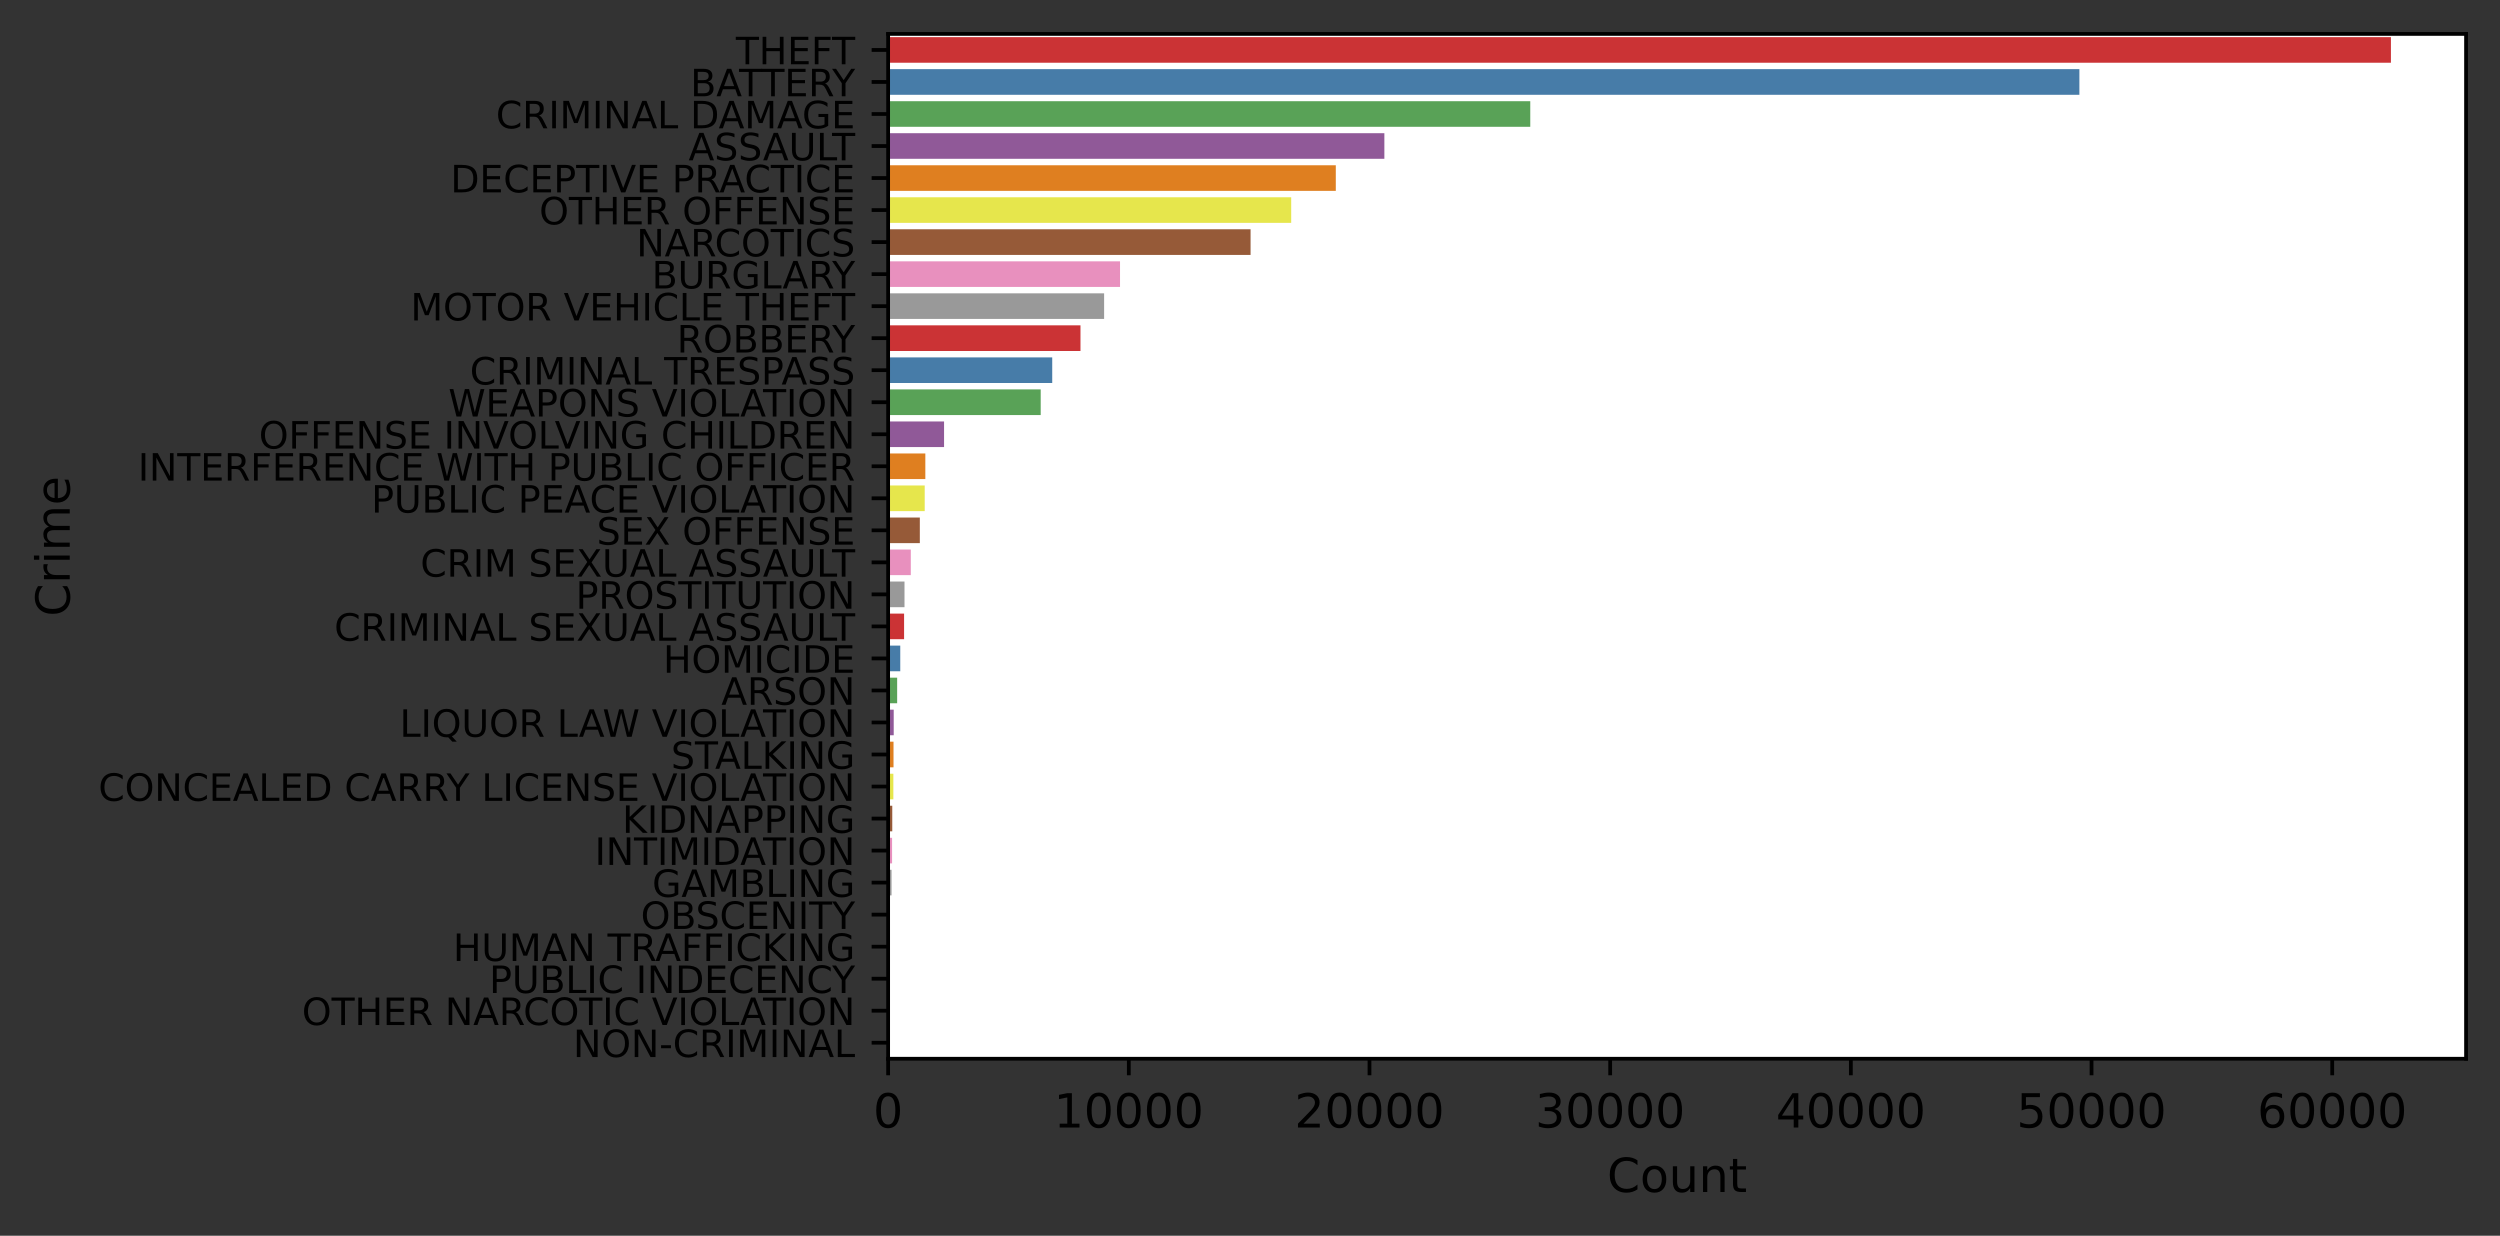 <?xml version="1.0" encoding="utf-8" standalone="no"?>
<!DOCTYPE svg PUBLIC "-//W3C//DTD SVG 1.1//EN"
  "http://www.w3.org/Graphics/SVG/1.1/DTD/svg11.dtd">
<!-- Created with matplotlib (https://matplotlib.org/) -->
<svg height="262.196pt" version="1.1" viewBox="0 0 530.439 262.196" width="530.439pt" xmlns="http://www.w3.org/2000/svg" xmlns:xlink="http://www.w3.org/1999/xlink">
 <rect x="0" y="0" width="530.439" height="262.196" fill="#333333" stroke="none"/>
 <defs>
  <style type="text/css">*{stroke-linecap:butt;stroke-linejoin:round;}</style>
 </defs>
 <g id="figure_1">
  <g id="patch_1">
   <path d="M 0 262.196 
L 530.439 262.196 
L 530.439 0 
L 0 0 
z
" style="fill:none;"/>
  </g>
  <g id="axes_1">
   <g id="patch_2">
    <path d="M 188.439 224.64 
L 523.239 224.64 
L 523.239 7.2 
L 188.439 7.2 
z
" style="fill:#ffffff;"/>
   </g>
   <g id="patch_3">
    <path clip-path="url(#p12562c3c9a)" d="M 188.439 7.88 
L 507.297 7.88 
L 507.297 13.316 
L 188.439 13.316 
z
" style="fill:#cb3335;"/>
   </g>
   <g id="patch_4">
    <path clip-path="url(#p12562c3c9a)" d="M 188.439 14.675 
L 441.195 14.675 
L 441.195 20.11 
L 188.439 20.11 
z
" style="fill:#477ca8;"/>
   </g>
   <g id="patch_5">
    <path clip-path="url(#p12562c3c9a)" d="M 188.439 21.47 
L 324.686 21.47 
L 324.686 26.905 
L 188.439 26.905 
z
" style="fill:#59a257;"/>
   </g>
   <g id="patch_6">
    <path clip-path="url(#p12562c3c9a)" d="M 188.439 28.265 
L 293.729 28.265 
L 293.729 33.7 
L 188.439 33.7 
z
" style="fill:#905998;"/>
   </g>
   <g id="patch_7">
    <path clip-path="url(#p12562c3c9a)" d="M 188.439 35.059 
L 283.424 35.059 
L 283.424 40.495 
L 188.439 40.495 
z
" style="fill:#df7f20;"/>
   </g>
   <g id="patch_8">
    <path clip-path="url(#p12562c3c9a)" d="M 188.439 41.855 
L 273.961 41.855 
L 273.961 47.291 
L 188.439 47.291 
z
" style="fill:#e6e64c;"/>
   </g>
   <g id="patch_9">
    <path clip-path="url(#p12562c3c9a)" d="M 188.439 48.65 
L 265.341 48.65 
L 265.341 54.086 
L 188.439 54.086 
z
" style="fill:#965a38;"/>
   </g>
   <g id="patch_10">
    <path clip-path="url(#p12562c3c9a)" d="M 188.439 55.444 
L 237.642 55.444 
L 237.642 60.88 
L 188.439 60.88 
z
" style="fill:#e890be;"/>
   </g>
   <g id="patch_11">
    <path clip-path="url(#p12562c3c9a)" d="M 188.439 62.239 
L 234.267 62.239 
L 234.267 67.675 
L 188.439 67.675 
z
" style="fill:#999999;"/>
   </g>
   <g id="patch_12">
    <path clip-path="url(#p12562c3c9a)" d="M 188.439 69.034 
L 229.252 69.034 
L 229.252 74.471 
L 188.439 74.471 
z
" style="fill:#cb3335;"/>
   </g>
   <g id="patch_13">
    <path clip-path="url(#p12562c3c9a)" d="M 188.439 75.829 
L 223.257 75.829 
L 223.257 81.266 
L 188.439 81.266 
z
" style="fill:#477ca8;"/>
   </g>
   <g id="patch_14">
    <path clip-path="url(#p12562c3c9a)" d="M 188.439 82.624 
L 220.811 82.624 
L 220.811 88.061 
L 188.439 88.061 
z
" style="fill:#59a257;"/>
   </g>
   <g id="patch_15">
    <path clip-path="url(#p12562c3c9a)" d="M 188.439 89.419 
L 200.307 89.419 
L 200.307 94.856 
L 188.439 94.856 
z
" style="fill:#905998;"/>
   </g>
   <g id="patch_16">
    <path clip-path="url(#p12562c3c9a)" d="M 188.439 96.215 
L 196.334 96.215 
L 196.334 101.65 
L 188.439 101.65 
z
" style="fill:#df7f20;"/>
   </g>
   <g id="patch_17">
    <path clip-path="url(#p12562c3c9a)" d="M 188.439 103.01 
L 196.202 103.01 
L 196.202 108.445 
L 188.439 108.445 
z
" style="fill:#e6e64c;"/>
   </g>
   <g id="patch_18">
    <path clip-path="url(#p12562c3c9a)" d="M 188.439 109.805 
L 195.165 109.805 
L 195.165 115.24 
L 188.439 115.24 
z
" style="fill:#965a38;"/>
   </g>
   <g id="patch_19">
    <path clip-path="url(#p12562c3c9a)" d="M 188.439 116.6 
L 193.25 116.6 
L 193.25 122.035 
L 188.439 122.035 
z
" style="fill:#e890be;"/>
   </g>
   <g id="patch_20">
    <path clip-path="url(#p12562c3c9a)" d="M 188.439 123.394 
L 191.912 123.394 
L 191.912 128.831 
L 188.439 128.831 
z
" style="fill:#999999;"/>
   </g>
   <g id="patch_21">
    <path clip-path="url(#p12562c3c9a)" d="M 188.439 130.19 
L 191.825 130.19 
L 191.825 135.625 
L 188.439 135.625 
z
" style="fill:#cb3335;"/>
   </g>
   <g id="patch_22">
    <path clip-path="url(#p12562c3c9a)" d="M 188.439 136.984 
L 191.013 136.984 
L 191.013 142.421 
L 188.439 142.421 
z
" style="fill:#477ca8;"/>
   </g>
   <g id="patch_23">
    <path clip-path="url(#p12562c3c9a)" d="M 188.439 143.78 
L 190.354 143.78 
L 190.354 149.215 
L 188.439 149.215 
z
" style="fill:#59a257;"/>
   </g>
   <g id="patch_24">
    <path clip-path="url(#p12562c3c9a)" d="M 188.439 150.575 
L 189.624 150.575 
L 189.624 156.011 
L 188.439 156.011 
z
" style="fill:#905998;"/>
   </g>
   <g id="patch_25">
    <path clip-path="url(#p12562c3c9a)" d="M 188.439 157.369 
L 189.583 157.369 
L 189.583 162.805 
L 188.439 162.805 
z
" style="fill:#df7f20;"/>
   </g>
   <g id="patch_26">
    <path clip-path="url(#p12562c3c9a)" d="M 188.439 164.165 
L 189.548 164.165 
L 189.548 169.601 
L 188.439 169.601 
z
" style="fill:#e6e64c;"/>
   </g>
   <g id="patch_27">
    <path clip-path="url(#p12562c3c9a)" d="M 188.439 170.959 
L 189.318 170.959 
L 189.318 176.395 
L 188.439 176.395 
z
" style="fill:#965a38;"/>
   </g>
   <g id="patch_28">
    <path clip-path="url(#p12562c3c9a)" d="M 188.439 177.755 
L 189.277 177.755 
L 189.277 183.19 
L 188.439 183.19 
z
" style="fill:#e890be;"/>
   </g>
   <g id="patch_29">
    <path clip-path="url(#p12562c3c9a)" d="M 188.439 184.549 
L 189.165 184.549 
L 189.165 189.986 
L 188.439 189.986 
z
" style="fill:#999999;"/>
   </g>
   <g id="patch_30">
    <path clip-path="url(#p12562c3c9a)" d="M 188.439 191.345 
L 188.741 191.345 
L 188.741 196.78 
L 188.439 196.78 
z
" style="fill:#cb3335;"/>
   </g>
   <g id="patch_31">
    <path clip-path="url(#p12562c3c9a)" d="M 188.439 198.139 
L 188.511 198.139 
L 188.511 203.576 
L 188.439 203.576 
z
" style="fill:#477ca8;"/>
   </g>
   <g id="patch_32">
    <path clip-path="url(#p12562c3c9a)" d="M 188.439 204.935 
L 188.496 204.935 
L 188.496 210.37 
L 188.439 210.37 
z
" style="fill:#59a257;"/>
   </g>
   <g id="patch_33">
    <path clip-path="url(#p12562c3c9a)" d="M 188.439 211.73 
L 188.48 211.73 
L 188.48 217.166 
L 188.439 217.166 
z
" style="fill:#905998;"/>
   </g>
   <g id="patch_34">
    <path clip-path="url(#p12562c3c9a)" d="M 188.439 218.524 
L 188.46 218.524 
L 188.46 223.96 
L 188.439 223.96 
z
" style="fill:#df7f20;"/>
   </g>
   <g id="matplotlib.axis_1">
    <g id="xtick_1">
     <g id="line2d_1">
      <defs>
       <path d="M 0 0 
L 0 3.5 
" id="mb8d31847d6" style="stroke:#000000;stroke-width:0.8;"/>
      </defs>
      <g>
       <use style="stroke:#000000;stroke-width:0.8;" x="188.439" xlink:href="#mb8d31847d6" y="224.64"/>
      </g>
     </g>
     <g id="text_1">
      <!-- 0 -->
      <g transform="translate(185.258 239.238)scale(0.1 -0.1)">
       <defs>
        <path d="M 31.781 66.406 
Q 24.172 66.406 20.328 58.906 
Q 16.5 51.422 16.5 36.375 
Q 16.5 21.391 20.328 13.891 
Q 24.172 6.391 31.781 6.391 
Q 39.453 6.391 43.281 13.891 
Q 47.125 21.391 47.125 36.375 
Q 47.125 51.422 43.281 58.906 
Q 39.453 66.406 31.781 66.406 
z
M 31.781 74.219 
Q 44.047 74.219 50.516 64.516 
Q 56.984 54.828 56.984 36.375 
Q 56.984 17.969 50.516 8.266 
Q 44.047 -1.422 31.781 -1.422 
Q 19.531 -1.422 13.062 8.266 
Q 6.594 17.969 6.594 36.375 
Q 6.594 54.828 13.062 64.516 
Q 19.531 74.219 31.781 74.219 
z
" id="DejaVuSans-48"/>
       </defs>
       <use xlink:href="#DejaVuSans-48"/>
      </g>
     </g>
    </g>
    <g id="xtick_2">
     <g id="line2d_2">
      <g>
       <use style="stroke:#000000;stroke-width:0.8;" x="239.506" xlink:href="#mb8d31847d6" y="224.64"/>
      </g>
     </g>
     <g id="text_2">
      <!-- 10000 -->
      <g transform="translate(223.6 239.238)scale(0.1 -0.1)">
       <defs>
        <path d="M 12.406 8.297 
L 28.516 8.297 
L 28.516 63.922 
L 10.984 60.406 
L 10.984 69.391 
L 28.422 72.906 
L 38.281 72.906 
L 38.281 8.297 
L 54.391 8.297 
L 54.391 0 
L 12.406 0 
z
" id="DejaVuSans-49"/>
       </defs>
       <use xlink:href="#DejaVuSans-49"/>
       <use x="63.623" xlink:href="#DejaVuSans-48"/>
       <use x="127.246" xlink:href="#DejaVuSans-48"/>
       <use x="190.869" xlink:href="#DejaVuSans-48"/>
       <use x="254.492" xlink:href="#DejaVuSans-48"/>
      </g>
     </g>
    </g>
    <g id="xtick_3">
     <g id="line2d_3">
      <g>
       <use style="stroke:#000000;stroke-width:0.8;" x="290.573" xlink:href="#mb8d31847d6" y="224.64"/>
      </g>
     </g>
     <g id="text_3">
      <!-- 20000 -->
      <g transform="translate(274.667 239.238)scale(0.1 -0.1)">
       <defs>
        <path d="M 19.188 8.297 
L 53.609 8.297 
L 53.609 0 
L 7.328 0 
L 7.328 8.297 
Q 12.938 14.109 22.625 23.891 
Q 32.328 33.688 34.812 36.531 
Q 39.547 41.844 41.422 45.531 
Q 43.312 49.219 43.312 52.781 
Q 43.312 58.594 39.234 62.25 
Q 35.156 65.922 28.609 65.922 
Q 23.969 65.922 18.812 64.312 
Q 13.672 62.703 7.812 59.422 
L 7.812 69.391 
Q 13.766 71.781 18.938 73 
Q 24.125 74.219 28.422 74.219 
Q 39.75 74.219 46.484 68.547 
Q 53.219 62.891 53.219 53.422 
Q 53.219 48.922 51.531 44.891 
Q 49.859 40.875 45.406 35.406 
Q 44.188 33.984 37.641 27.219 
Q 31.109 20.453 19.188 8.297 
z
" id="DejaVuSans-50"/>
       </defs>
       <use xlink:href="#DejaVuSans-50"/>
       <use x="63.623" xlink:href="#DejaVuSans-48"/>
       <use x="127.246" xlink:href="#DejaVuSans-48"/>
       <use x="190.869" xlink:href="#DejaVuSans-48"/>
       <use x="254.492" xlink:href="#DejaVuSans-48"/>
      </g>
     </g>
    </g>
    <g id="xtick_4">
     <g id="line2d_4">
      <g>
       <use style="stroke:#000000;stroke-width:0.8;" x="341.64" xlink:href="#mb8d31847d6" y="224.64"/>
      </g>
     </g>
     <g id="text_4">
      <!-- 30000 -->
      <g transform="translate(325.734 239.238)scale(0.1 -0.1)">
       <defs>
        <path d="M 40.578 39.312 
Q 47.656 37.797 51.625 33 
Q 55.609 28.219 55.609 21.188 
Q 55.609 10.406 48.188 4.484 
Q 40.766 -1.422 27.094 -1.422 
Q 22.516 -1.422 17.656 -0.516 
Q 12.797 0.391 7.625 2.203 
L 7.625 11.719 
Q 11.719 9.328 16.594 8.109 
Q 21.484 6.891 26.812 6.891 
Q 36.078 6.891 40.938 10.547 
Q 45.797 14.203 45.797 21.188 
Q 45.797 27.641 41.281 31.266 
Q 36.766 34.906 28.719 34.906 
L 20.219 34.906 
L 20.219 43.016 
L 29.109 43.016 
Q 36.375 43.016 40.234 45.922 
Q 44.094 48.828 44.094 54.297 
Q 44.094 59.906 40.109 62.906 
Q 36.141 65.922 28.719 65.922 
Q 24.656 65.922 20.016 65.031 
Q 15.375 64.156 9.812 62.312 
L 9.812 71.094 
Q 15.438 72.656 20.344 73.438 
Q 25.25 74.219 29.594 74.219 
Q 40.828 74.219 47.359 69.109 
Q 53.906 64.016 53.906 55.328 
Q 53.906 49.266 50.438 45.094 
Q 46.969 40.922 40.578 39.312 
z
" id="DejaVuSans-51"/>
       </defs>
       <use xlink:href="#DejaVuSans-51"/>
       <use x="63.623" xlink:href="#DejaVuSans-48"/>
       <use x="127.246" xlink:href="#DejaVuSans-48"/>
       <use x="190.869" xlink:href="#DejaVuSans-48"/>
       <use x="254.492" xlink:href="#DejaVuSans-48"/>
      </g>
     </g>
    </g>
    <g id="xtick_5">
     <g id="line2d_5">
      <g>
       <use style="stroke:#000000;stroke-width:0.8;" x="392.707" xlink:href="#mb8d31847d6" y="224.64"/>
      </g>
     </g>
     <g id="text_5">
      <!-- 40000 -->
      <g transform="translate(376.801 239.238)scale(0.1 -0.1)">
       <defs>
        <path d="M 37.797 64.312 
L 12.891 25.391 
L 37.797 25.391 
z
M 35.203 72.906 
L 47.609 72.906 
L 47.609 25.391 
L 58.016 25.391 
L 58.016 17.188 
L 47.609 17.188 
L 47.609 0 
L 37.797 0 
L 37.797 17.188 
L 4.891 17.188 
L 4.891 26.703 
z
" id="DejaVuSans-52"/>
       </defs>
       <use xlink:href="#DejaVuSans-52"/>
       <use x="63.623" xlink:href="#DejaVuSans-48"/>
       <use x="127.246" xlink:href="#DejaVuSans-48"/>
       <use x="190.869" xlink:href="#DejaVuSans-48"/>
       <use x="254.492" xlink:href="#DejaVuSans-48"/>
      </g>
     </g>
    </g>
    <g id="xtick_6">
     <g id="line2d_6">
      <g>
       <use style="stroke:#000000;stroke-width:0.8;" x="443.774" xlink:href="#mb8d31847d6" y="224.64"/>
      </g>
     </g>
     <g id="text_6">
      <!-- 50000 -->
      <g transform="translate(427.868 239.238)scale(0.1 -0.1)">
       <defs>
        <path d="M 10.797 72.906 
L 49.516 72.906 
L 49.516 64.594 
L 19.828 64.594 
L 19.828 46.734 
Q 21.969 47.469 24.109 47.828 
Q 26.266 48.188 28.422 48.188 
Q 40.625 48.188 47.75 41.5 
Q 54.891 34.812 54.891 23.391 
Q 54.891 11.625 47.562 5.094 
Q 40.234 -1.422 26.906 -1.422 
Q 22.312 -1.422 17.547 -0.641 
Q 12.797 0.141 7.719 1.703 
L 7.719 11.625 
Q 12.109 9.234 16.797 8.062 
Q 21.484 6.891 26.703 6.891 
Q 35.156 6.891 40.078 11.328 
Q 45.016 15.766 45.016 23.391 
Q 45.016 31 40.078 35.438 
Q 35.156 39.891 26.703 39.891 
Q 22.75 39.891 18.812 39.016 
Q 14.891 38.141 10.797 36.281 
z
" id="DejaVuSans-53"/>
       </defs>
       <use xlink:href="#DejaVuSans-53"/>
       <use x="63.623" xlink:href="#DejaVuSans-48"/>
       <use x="127.246" xlink:href="#DejaVuSans-48"/>
       <use x="190.869" xlink:href="#DejaVuSans-48"/>
       <use x="254.492" xlink:href="#DejaVuSans-48"/>
      </g>
     </g>
    </g>
    <g id="xtick_7">
     <g id="line2d_7">
      <g>
       <use style="stroke:#000000;stroke-width:0.8;" x="494.841" xlink:href="#mb8d31847d6" y="224.64"/>
      </g>
     </g>
     <g id="text_7">
      <!-- 60000 -->
      <g transform="translate(478.935 239.238)scale(0.1 -0.1)">
       <defs>
        <path d="M 33.016 40.375 
Q 26.375 40.375 22.484 35.828 
Q 18.609 31.297 18.609 23.391 
Q 18.609 15.531 22.484 10.953 
Q 26.375 6.391 33.016 6.391 
Q 39.656 6.391 43.531 10.953 
Q 47.406 15.531 47.406 23.391 
Q 47.406 31.297 43.531 35.828 
Q 39.656 40.375 33.016 40.375 
z
M 52.594 71.297 
L 52.594 62.312 
Q 48.875 64.062 45.094 64.984 
Q 41.312 65.922 37.594 65.922 
Q 27.828 65.922 22.672 59.328 
Q 17.531 52.734 16.797 39.406 
Q 19.672 43.656 24.016 45.922 
Q 28.375 48.188 33.594 48.188 
Q 44.578 48.188 50.953 41.516 
Q 57.328 34.859 57.328 23.391 
Q 57.328 12.156 50.688 5.359 
Q 44.047 -1.422 33.016 -1.422 
Q 20.359 -1.422 13.672 8.266 
Q 6.984 17.969 6.984 36.375 
Q 6.984 53.656 15.188 63.938 
Q 23.391 74.219 37.203 74.219 
Q 40.922 74.219 44.703 73.484 
Q 48.484 72.75 52.594 71.297 
z
" id="DejaVuSans-54"/>
       </defs>
       <use xlink:href="#DejaVuSans-54"/>
       <use x="63.623" xlink:href="#DejaVuSans-48"/>
       <use x="127.246" xlink:href="#DejaVuSans-48"/>
       <use x="190.869" xlink:href="#DejaVuSans-48"/>
       <use x="254.492" xlink:href="#DejaVuSans-48"/>
      </g>
     </g>
    </g>
    <g id="text_8">
     <!-- Count -->
     <g transform="translate(340.991 252.917)scale(0.1 -0.1)">
      <defs>
       <path d="M 64.406 67.281 
L 64.406 56.891 
Q 59.422 61.531 53.781 63.812 
Q 48.141 66.109 41.797 66.109 
Q 29.297 66.109 22.656 58.469 
Q 16.016 50.828 16.016 36.375 
Q 16.016 21.969 22.656 14.328 
Q 29.297 6.688 41.797 6.688 
Q 48.141 6.688 53.781 8.984 
Q 59.422 11.281 64.406 15.922 
L 64.406 5.609 
Q 59.234 2.094 53.438 0.328 
Q 47.656 -1.422 41.219 -1.422 
Q 24.656 -1.422 15.125 8.703 
Q 5.609 18.844 5.609 36.375 
Q 5.609 53.953 15.125 64.078 
Q 24.656 74.219 41.219 74.219 
Q 47.75 74.219 53.531 72.484 
Q 59.328 70.75 64.406 67.281 
z
" id="DejaVuSans-67"/>
       <path d="M 30.609 48.391 
Q 23.391 48.391 19.188 42.75 
Q 14.984 37.109 14.984 27.297 
Q 14.984 17.484 19.156 11.844 
Q 23.344 6.203 30.609 6.203 
Q 37.797 6.203 41.984 11.859 
Q 46.188 17.531 46.188 27.297 
Q 46.188 37.016 41.984 42.703 
Q 37.797 48.391 30.609 48.391 
z
M 30.609 56 
Q 42.328 56 49.016 48.375 
Q 55.719 40.766 55.719 27.297 
Q 55.719 13.875 49.016 6.219 
Q 42.328 -1.422 30.609 -1.422 
Q 18.844 -1.422 12.172 6.219 
Q 5.516 13.875 5.516 27.297 
Q 5.516 40.766 12.172 48.375 
Q 18.844 56 30.609 56 
z
" id="DejaVuSans-111"/>
       <path d="M 8.5 21.578 
L 8.5 54.688 
L 17.484 54.688 
L 17.484 21.922 
Q 17.484 14.156 20.5 10.266 
Q 23.531 6.391 29.594 6.391 
Q 36.859 6.391 41.078 11.031 
Q 45.312 15.672 45.312 23.688 
L 45.312 54.688 
L 54.297 54.688 
L 54.297 0 
L 45.312 0 
L 45.312 8.406 
Q 42.047 3.422 37.719 1 
Q 33.406 -1.422 27.688 -1.422 
Q 18.266 -1.422 13.375 4.438 
Q 8.5 10.297 8.5 21.578 
z
M 31.109 56 
z
" id="DejaVuSans-117"/>
       <path d="M 54.891 33.016 
L 54.891 0 
L 45.906 0 
L 45.906 32.719 
Q 45.906 40.484 42.875 44.328 
Q 39.844 48.188 33.797 48.188 
Q 26.516 48.188 22.312 43.547 
Q 18.109 38.922 18.109 30.906 
L 18.109 0 
L 9.078 0 
L 9.078 54.688 
L 18.109 54.688 
L 18.109 46.188 
Q 21.344 51.125 25.703 53.562 
Q 30.078 56 35.797 56 
Q 45.219 56 50.047 50.172 
Q 54.891 44.344 54.891 33.016 
z
" id="DejaVuSans-110"/>
       <path d="M 18.312 70.219 
L 18.312 54.688 
L 36.812 54.688 
L 36.812 47.703 
L 18.312 47.703 
L 18.312 18.016 
Q 18.312 11.328 20.141 9.422 
Q 21.969 7.516 27.594 7.516 
L 36.812 7.516 
L 36.812 0 
L 27.594 0 
Q 17.188 0 13.234 3.875 
Q 9.281 7.766 9.281 18.016 
L 9.281 47.703 
L 2.688 47.703 
L 2.688 54.688 
L 9.281 54.688 
L 9.281 70.219 
z
" id="DejaVuSans-116"/>
      </defs>
      <use xlink:href="#DejaVuSans-67"/>
      <use x="69.824" xlink:href="#DejaVuSans-111"/>
      <use x="131.006" xlink:href="#DejaVuSans-117"/>
      <use x="194.385" xlink:href="#DejaVuSans-110"/>
      <use x="257.764" xlink:href="#DejaVuSans-116"/>
     </g>
    </g>
   </g>
   <g id="matplotlib.axis_2">
    <g id="ytick_1">
     <g id="line2d_8">
      <defs>
       <path d="M 0 0 
L -3.5 0 
" id="me8755a6e67" style="stroke:#000000;stroke-width:0.8;"/>
      </defs>
      <g>
       <use style="stroke:#000000;stroke-width:0.8;" x="188.439" xlink:href="#me8755a6e67" y="10.598"/>
      </g>
     </g>
     <g id="text_9">
      <!-- THEFT -->
      <g transform="translate(156.134 13.637)scale(0.08 -0.08)">
       <defs>
        <path d="M -0.297 72.906 
L 61.375 72.906 
L 61.375 64.594 
L 35.5 64.594 
L 35.5 0 
L 25.594 0 
L 25.594 64.594 
L -0.297 64.594 
z
" id="DejaVuSans-84"/>
        <path d="M 9.812 72.906 
L 19.672 72.906 
L 19.672 43.016 
L 55.516 43.016 
L 55.516 72.906 
L 65.375 72.906 
L 65.375 0 
L 55.516 0 
L 55.516 34.719 
L 19.672 34.719 
L 19.672 0 
L 9.812 0 
z
" id="DejaVuSans-72"/>
        <path d="M 9.812 72.906 
L 55.906 72.906 
L 55.906 64.594 
L 19.672 64.594 
L 19.672 43.016 
L 54.391 43.016 
L 54.391 34.719 
L 19.672 34.719 
L 19.672 8.297 
L 56.781 8.297 
L 56.781 0 
L 9.812 0 
z
" id="DejaVuSans-69"/>
        <path d="M 9.812 72.906 
L 51.703 72.906 
L 51.703 64.594 
L 19.672 64.594 
L 19.672 43.109 
L 48.578 43.109 
L 48.578 34.812 
L 19.672 34.812 
L 19.672 0 
L 9.812 0 
z
" id="DejaVuSans-70"/>
       </defs>
       <use xlink:href="#DejaVuSans-84"/>
       <use x="61.084" xlink:href="#DejaVuSans-72"/>
       <use x="136.279" xlink:href="#DejaVuSans-69"/>
       <use x="199.463" xlink:href="#DejaVuSans-70"/>
       <use x="255.232" xlink:href="#DejaVuSans-84"/>
      </g>
     </g>
    </g>
    <g id="ytick_2">
     <g id="line2d_9">
      <g>
       <use style="stroke:#000000;stroke-width:0.8;" x="188.439" xlink:href="#me8755a6e67" y="17.392"/>
      </g>
     </g>
     <g id="text_10">
      <!-- BATTERY -->
      <g transform="translate(146.476 20.432)scale(0.08 -0.08)">
       <defs>
        <path d="M 19.672 34.812 
L 19.672 8.109 
L 35.5 8.109 
Q 43.453 8.109 47.281 11.406 
Q 51.125 14.703 51.125 21.484 
Q 51.125 28.328 47.281 31.562 
Q 43.453 34.812 35.5 34.812 
z
M 19.672 64.797 
L 19.672 42.828 
L 34.281 42.828 
Q 41.5 42.828 45.031 45.531 
Q 48.578 48.25 48.578 53.812 
Q 48.578 59.328 45.031 62.062 
Q 41.5 64.797 34.281 64.797 
z
M 9.812 72.906 
L 35.016 72.906 
Q 46.297 72.906 52.391 68.219 
Q 58.5 63.531 58.5 54.891 
Q 58.5 48.188 55.375 44.234 
Q 52.25 40.281 46.188 39.312 
Q 53.469 37.75 57.5 32.781 
Q 61.531 27.828 61.531 20.406 
Q 61.531 10.641 54.891 5.312 
Q 48.25 0 35.984 0 
L 9.812 0 
z
" id="DejaVuSans-66"/>
        <path d="M 34.188 63.188 
L 20.797 26.906 
L 47.609 26.906 
z
M 28.609 72.906 
L 39.797 72.906 
L 67.578 0 
L 57.328 0 
L 50.688 18.703 
L 17.828 18.703 
L 11.188 0 
L 0.781 0 
z
" id="DejaVuSans-65"/>
        <path d="M 44.391 34.188 
Q 47.562 33.109 50.562 29.594 
Q 53.562 26.078 56.594 19.922 
L 66.609 0 
L 56 0 
L 46.688 18.703 
Q 43.062 26.031 39.672 28.422 
Q 36.281 30.812 30.422 30.812 
L 19.672 30.812 
L 19.672 0 
L 9.812 0 
L 9.812 72.906 
L 32.078 72.906 
Q 44.578 72.906 50.734 67.672 
Q 56.891 62.453 56.891 51.906 
Q 56.891 45.016 53.688 40.469 
Q 50.484 35.938 44.391 34.188 
z
M 19.672 64.797 
L 19.672 38.922 
L 32.078 38.922 
Q 39.203 38.922 42.844 42.219 
Q 46.484 45.516 46.484 51.906 
Q 46.484 58.297 42.844 61.547 
Q 39.203 64.797 32.078 64.797 
z
" id="DejaVuSans-82"/>
        <path d="M -0.203 72.906 
L 10.406 72.906 
L 30.609 42.922 
L 50.688 72.906 
L 61.281 72.906 
L 35.5 34.719 
L 35.5 0 
L 25.594 0 
L 25.594 34.719 
z
" id="DejaVuSans-89"/>
       </defs>
       <use xlink:href="#DejaVuSans-66"/>
       <use x="68.604" xlink:href="#DejaVuSans-65"/>
       <use x="129.262" xlink:href="#DejaVuSans-84"/>
       <use x="188.596" xlink:href="#DejaVuSans-84"/>
       <use x="249.68" xlink:href="#DejaVuSans-69"/>
       <use x="312.863" xlink:href="#DejaVuSans-82"/>
       <use x="375.971" xlink:href="#DejaVuSans-89"/>
      </g>
     </g>
    </g>
    <g id="ytick_3">
     <g id="line2d_10">
      <g>
       <use style="stroke:#000000;stroke-width:0.8;" x="188.439" xlink:href="#me8755a6e67" y="24.188"/>
      </g>
     </g>
     <g id="text_11">
      <!-- CRIMINAL DAMAGE -->
      <g transform="translate(105.233 27.227)scale(0.08 -0.08)">
       <defs>
        <path d="M 9.812 72.906 
L 19.672 72.906 
L 19.672 0 
L 9.812 0 
z
" id="DejaVuSans-73"/>
        <path d="M 9.812 72.906 
L 24.516 72.906 
L 43.109 23.297 
L 61.812 72.906 
L 76.516 72.906 
L 76.516 0 
L 66.891 0 
L 66.891 64.016 
L 48.094 14.016 
L 38.188 14.016 
L 19.391 64.016 
L 19.391 0 
L 9.812 0 
z
" id="DejaVuSans-77"/>
        <path d="M 9.812 72.906 
L 23.094 72.906 
L 55.422 11.922 
L 55.422 72.906 
L 64.984 72.906 
L 64.984 0 
L 51.703 0 
L 19.391 60.984 
L 19.391 0 
L 9.812 0 
z
" id="DejaVuSans-78"/>
        <path d="M 9.812 72.906 
L 19.672 72.906 
L 19.672 8.297 
L 55.172 8.297 
L 55.172 0 
L 9.812 0 
z
" id="DejaVuSans-76"/>
        <path id="DejaVuSans-32"/>
        <path d="M 19.672 64.797 
L 19.672 8.109 
L 31.594 8.109 
Q 46.688 8.109 53.688 14.938 
Q 60.688 21.781 60.688 36.531 
Q 60.688 51.172 53.688 57.984 
Q 46.688 64.797 31.594 64.797 
z
M 9.812 72.906 
L 30.078 72.906 
Q 51.266 72.906 61.172 64.094 
Q 71.094 55.281 71.094 36.531 
Q 71.094 17.672 61.125 8.828 
Q 51.172 0 30.078 0 
L 9.812 0 
z
" id="DejaVuSans-68"/>
        <path d="M 59.516 10.406 
L 59.516 29.984 
L 43.406 29.984 
L 43.406 38.094 
L 69.281 38.094 
L 69.281 6.781 
Q 63.578 2.734 56.688 0.656 
Q 49.812 -1.422 42 -1.422 
Q 24.906 -1.422 15.25 8.562 
Q 5.609 18.562 5.609 36.375 
Q 5.609 54.25 15.25 64.234 
Q 24.906 74.219 42 74.219 
Q 49.125 74.219 55.547 72.453 
Q 61.969 70.703 67.391 67.281 
L 67.391 56.781 
Q 61.922 61.422 55.766 63.766 
Q 49.609 66.109 42.828 66.109 
Q 29.438 66.109 22.719 58.641 
Q 16.016 51.172 16.016 36.375 
Q 16.016 21.625 22.719 14.156 
Q 29.438 6.688 42.828 6.688 
Q 48.047 6.688 52.141 7.594 
Q 56.25 8.5 59.516 10.406 
z
" id="DejaVuSans-71"/>
       </defs>
       <use xlink:href="#DejaVuSans-67"/>
       <use x="69.824" xlink:href="#DejaVuSans-82"/>
       <use x="139.307" xlink:href="#DejaVuSans-73"/>
       <use x="168.799" xlink:href="#DejaVuSans-77"/>
       <use x="255.078" xlink:href="#DejaVuSans-73"/>
       <use x="284.57" xlink:href="#DejaVuSans-78"/>
       <use x="359.375" xlink:href="#DejaVuSans-65"/>
       <use x="427.783" xlink:href="#DejaVuSans-76"/>
       <use x="483.496" xlink:href="#DejaVuSans-32"/>
       <use x="515.283" xlink:href="#DejaVuSans-68"/>
       <use x="590.535" xlink:href="#DejaVuSans-65"/>
       <use x="658.943" xlink:href="#DejaVuSans-77"/>
       <use x="745.223" xlink:href="#DejaVuSans-65"/>
       <use x="811.881" xlink:href="#DejaVuSans-71"/>
       <use x="889.371" xlink:href="#DejaVuSans-69"/>
      </g>
     </g>
    </g>
    <g id="ytick_4">
     <g id="line2d_11">
      <g>
       <use style="stroke:#000000;stroke-width:0.8;" x="188.439" xlink:href="#me8755a6e67" y="30.983"/>
      </g>
     </g>
     <g id="text_12">
      <!-- ASSAULT -->
      <g transform="translate(146.088 34.022)scale(0.08 -0.08)">
       <defs>
        <path d="M 53.516 70.516 
L 53.516 60.891 
Q 47.906 63.578 42.922 64.891 
Q 37.938 66.219 33.297 66.219 
Q 25.25 66.219 20.875 63.094 
Q 16.5 59.969 16.5 54.203 
Q 16.5 49.359 19.406 46.891 
Q 22.312 44.438 30.422 42.922 
L 36.375 41.703 
Q 47.406 39.594 52.656 34.297 
Q 57.906 29 57.906 20.125 
Q 57.906 9.516 50.797 4.047 
Q 43.703 -1.422 29.984 -1.422 
Q 24.812 -1.422 18.969 -0.25 
Q 13.141 0.922 6.891 3.219 
L 6.891 13.375 
Q 12.891 10.016 18.656 8.297 
Q 24.422 6.594 29.984 6.594 
Q 38.422 6.594 43.016 9.906 
Q 47.609 13.234 47.609 19.391 
Q 47.609 24.75 44.312 27.781 
Q 41.016 30.812 33.5 32.328 
L 27.484 33.5 
Q 16.453 35.688 11.516 40.375 
Q 6.594 45.062 6.594 53.422 
Q 6.594 63.094 13.406 68.656 
Q 20.219 74.219 32.172 74.219 
Q 37.312 74.219 42.625 73.281 
Q 47.953 72.359 53.516 70.516 
z
" id="DejaVuSans-83"/>
        <path d="M 8.688 72.906 
L 18.609 72.906 
L 18.609 28.609 
Q 18.609 16.891 22.844 11.734 
Q 27.094 6.594 36.625 6.594 
Q 46.094 6.594 50.344 11.734 
Q 54.594 16.891 54.594 28.609 
L 54.594 72.906 
L 64.5 72.906 
L 64.5 27.391 
Q 64.5 13.141 57.438 5.859 
Q 50.391 -1.422 36.625 -1.422 
Q 22.797 -1.422 15.734 5.859 
Q 8.688 13.141 8.688 27.391 
z
" id="DejaVuSans-85"/>
       </defs>
       <use xlink:href="#DejaVuSans-65"/>
       <use x="68.408" xlink:href="#DejaVuSans-83"/>
       <use x="131.885" xlink:href="#DejaVuSans-83"/>
       <use x="197.236" xlink:href="#DejaVuSans-65"/>
       <use x="265.645" xlink:href="#DejaVuSans-85"/>
       <use x="338.838" xlink:href="#DejaVuSans-76"/>
       <use x="380.801" xlink:href="#DejaVuSans-84"/>
      </g>
     </g>
    </g>
    <g id="ytick_5">
     <g id="line2d_12">
      <g>
       <use style="stroke:#000000;stroke-width:0.8;" x="188.439" xlink:href="#me8755a6e67" y="37.778"/>
      </g>
     </g>
     <g id="text_13">
      <!-- DECEPTIVE PRACTICE -->
      <g transform="translate(95.574 40.817)scale(0.08 -0.08)">
       <defs>
        <path d="M 19.672 64.797 
L 19.672 37.406 
L 32.078 37.406 
Q 38.969 37.406 42.719 40.969 
Q 46.484 44.531 46.484 51.125 
Q 46.484 57.672 42.719 61.234 
Q 38.969 64.797 32.078 64.797 
z
M 9.812 72.906 
L 32.078 72.906 
Q 44.344 72.906 50.609 67.359 
Q 56.891 61.812 56.891 51.125 
Q 56.891 40.328 50.609 34.812 
Q 44.344 29.297 32.078 29.297 
L 19.672 29.297 
L 19.672 0 
L 9.812 0 
z
" id="DejaVuSans-80"/>
        <path d="M 28.609 0 
L 0.781 72.906 
L 11.078 72.906 
L 34.188 11.531 
L 57.328 72.906 
L 67.578 72.906 
L 39.797 0 
z
" id="DejaVuSans-86"/>
       </defs>
       <use xlink:href="#DejaVuSans-68"/>
       <use x="77.002" xlink:href="#DejaVuSans-69"/>
       <use x="140.186" xlink:href="#DejaVuSans-67"/>
       <use x="210.01" xlink:href="#DejaVuSans-69"/>
       <use x="273.193" xlink:href="#DejaVuSans-80"/>
       <use x="333.496" xlink:href="#DejaVuSans-84"/>
       <use x="394.58" xlink:href="#DejaVuSans-73"/>
       <use x="424.072" xlink:href="#DejaVuSans-86"/>
       <use x="492.48" xlink:href="#DejaVuSans-69"/>
       <use x="555.664" xlink:href="#DejaVuSans-32"/>
       <use x="587.451" xlink:href="#DejaVuSans-80"/>
       <use x="647.754" xlink:href="#DejaVuSans-82"/>
       <use x="713.236" xlink:href="#DejaVuSans-65"/>
       <use x="779.895" xlink:href="#DejaVuSans-67"/>
       <use x="849.719" xlink:href="#DejaVuSans-84"/>
       <use x="910.803" xlink:href="#DejaVuSans-73"/>
       <use x="940.295" xlink:href="#DejaVuSans-67"/>
       <use x="1010.119" xlink:href="#DejaVuSans-69"/>
      </g>
     </g>
    </g>
    <g id="ytick_6">
     <g id="line2d_13">
      <g>
       <use style="stroke:#000000;stroke-width:0.8;" x="188.439" xlink:href="#me8755a6e67" y="44.572"/>
      </g>
     </g>
     <g id="text_14">
      <!-- OTHER OFFENSE -->
      <g transform="translate(114.409 47.612)scale(0.08 -0.08)">
       <defs>
        <path d="M 39.406 66.219 
Q 28.656 66.219 22.328 58.203 
Q 16.016 50.203 16.016 36.375 
Q 16.016 22.609 22.328 14.594 
Q 28.656 6.594 39.406 6.594 
Q 50.141 6.594 56.422 14.594 
Q 62.703 22.609 62.703 36.375 
Q 62.703 50.203 56.422 58.203 
Q 50.141 66.219 39.406 66.219 
z
M 39.406 74.219 
Q 54.734 74.219 63.906 63.938 
Q 73.094 53.656 73.094 36.375 
Q 73.094 19.141 63.906 8.859 
Q 54.734 -1.422 39.406 -1.422 
Q 24.031 -1.422 14.812 8.828 
Q 5.609 19.094 5.609 36.375 
Q 5.609 53.656 14.812 63.938 
Q 24.031 74.219 39.406 74.219 
z
" id="DejaVuSans-79"/>
       </defs>
       <use xlink:href="#DejaVuSans-79"/>
       <use x="78.711" xlink:href="#DejaVuSans-84"/>
       <use x="139.795" xlink:href="#DejaVuSans-72"/>
       <use x="214.99" xlink:href="#DejaVuSans-69"/>
       <use x="278.174" xlink:href="#DejaVuSans-82"/>
       <use x="347.656" xlink:href="#DejaVuSans-32"/>
       <use x="379.443" xlink:href="#DejaVuSans-79"/>
       <use x="458.154" xlink:href="#DejaVuSans-70"/>
       <use x="515.674" xlink:href="#DejaVuSans-70"/>
       <use x="573.193" xlink:href="#DejaVuSans-69"/>
       <use x="636.377" xlink:href="#DejaVuSans-78"/>
       <use x="711.182" xlink:href="#DejaVuSans-83"/>
       <use x="774.658" xlink:href="#DejaVuSans-69"/>
      </g>
     </g>
    </g>
    <g id="ytick_7">
     <g id="line2d_14">
      <g>
       <use style="stroke:#000000;stroke-width:0.8;" x="188.439" xlink:href="#me8755a6e67" y="51.367"/>
      </g>
     </g>
     <g id="text_15">
      <!-- NARCOTICS -->
      <g transform="translate(135.028 54.407)scale(0.08 -0.08)">
       <use xlink:href="#DejaVuSans-78"/>
       <use x="74.805" xlink:href="#DejaVuSans-65"/>
       <use x="143.213" xlink:href="#DejaVuSans-82"/>
       <use x="207.695" xlink:href="#DejaVuSans-67"/>
       <use x="277.52" xlink:href="#DejaVuSans-79"/>
       <use x="356.23" xlink:href="#DejaVuSans-84"/>
       <use x="417.314" xlink:href="#DejaVuSans-73"/>
       <use x="446.807" xlink:href="#DejaVuSans-67"/>
       <use x="516.631" xlink:href="#DejaVuSans-83"/>
      </g>
     </g>
    </g>
    <g id="ytick_8">
     <g id="line2d_15">
      <g>
       <use style="stroke:#000000;stroke-width:0.8;" x="188.439" xlink:href="#me8755a6e67" y="58.163"/>
      </g>
     </g>
     <g id="text_16">
      <!-- BURGLARY -->
      <g transform="translate(138.293 61.202)scale(0.08 -0.08)">
       <use xlink:href="#DejaVuSans-66"/>
       <use x="68.604" xlink:href="#DejaVuSans-85"/>
       <use x="141.797" xlink:href="#DejaVuSans-82"/>
       <use x="211.279" xlink:href="#DejaVuSans-71"/>
       <use x="288.77" xlink:href="#DejaVuSans-76"/>
       <use x="346.732" xlink:href="#DejaVuSans-65"/>
       <use x="415.141" xlink:href="#DejaVuSans-82"/>
       <use x="478.248" xlink:href="#DejaVuSans-89"/>
      </g>
     </g>
    </g>
    <g id="ytick_9">
     <g id="line2d_16">
      <g>
       <use style="stroke:#000000;stroke-width:0.8;" x="188.439" xlink:href="#me8755a6e67" y="64.957"/>
      </g>
     </g>
     <g id="text_17">
      <!-- MOTOR VEHICLE THEFT -->
      <g transform="translate(87.104 67.997)scale(0.08 -0.08)">
       <use xlink:href="#DejaVuSans-77"/>
       <use x="86.279" xlink:href="#DejaVuSans-79"/>
       <use x="164.99" xlink:href="#DejaVuSans-84"/>
       <use x="226.074" xlink:href="#DejaVuSans-79"/>
       <use x="304.785" xlink:href="#DejaVuSans-82"/>
       <use x="374.268" xlink:href="#DejaVuSans-32"/>
       <use x="406.055" xlink:href="#DejaVuSans-86"/>
       <use x="474.463" xlink:href="#DejaVuSans-69"/>
       <use x="537.646" xlink:href="#DejaVuSans-72"/>
       <use x="612.842" xlink:href="#DejaVuSans-73"/>
       <use x="642.334" xlink:href="#DejaVuSans-67"/>
       <use x="712.158" xlink:href="#DejaVuSans-76"/>
       <use x="767.871" xlink:href="#DejaVuSans-69"/>
       <use x="831.055" xlink:href="#DejaVuSans-32"/>
       <use x="862.842" xlink:href="#DejaVuSans-84"/>
       <use x="923.926" xlink:href="#DejaVuSans-72"/>
       <use x="999.121" xlink:href="#DejaVuSans-69"/>
       <use x="1062.305" xlink:href="#DejaVuSans-70"/>
       <use x="1118.074" xlink:href="#DejaVuSans-84"/>
      </g>
     </g>
    </g>
    <g id="ytick_10">
     <g id="line2d_17">
      <g>
       <use style="stroke:#000000;stroke-width:0.8;" x="188.439" xlink:href="#me8755a6e67" y="71.752"/>
      </g>
     </g>
     <g id="text_18">
      <!-- ROBBERY -->
      <g transform="translate(143.616 74.792)scale(0.08 -0.08)">
       <use xlink:href="#DejaVuSans-82"/>
       <use x="69.482" xlink:href="#DejaVuSans-79"/>
       <use x="148.193" xlink:href="#DejaVuSans-66"/>
       <use x="216.797" xlink:href="#DejaVuSans-66"/>
       <use x="285.4" xlink:href="#DejaVuSans-69"/>
       <use x="348.584" xlink:href="#DejaVuSans-82"/>
       <use x="411.691" xlink:href="#DejaVuSans-89"/>
      </g>
     </g>
    </g>
    <g id="ytick_11">
     <g id="line2d_18">
      <g>
       <use style="stroke:#000000;stroke-width:0.8;" x="188.439" xlink:href="#me8755a6e67" y="78.547"/>
      </g>
     </g>
     <g id="text_19">
      <!-- CRIMINAL TRESPASS -->
      <g transform="translate(99.692 81.587)scale(0.08 -0.08)">
       <use xlink:href="#DejaVuSans-67"/>
       <use x="69.824" xlink:href="#DejaVuSans-82"/>
       <use x="139.307" xlink:href="#DejaVuSans-73"/>
       <use x="168.799" xlink:href="#DejaVuSans-77"/>
       <use x="255.078" xlink:href="#DejaVuSans-73"/>
       <use x="284.57" xlink:href="#DejaVuSans-78"/>
       <use x="359.375" xlink:href="#DejaVuSans-65"/>
       <use x="427.783" xlink:href="#DejaVuSans-76"/>
       <use x="483.496" xlink:href="#DejaVuSans-32"/>
       <use x="515.283" xlink:href="#DejaVuSans-84"/>
       <use x="576.367" xlink:href="#DejaVuSans-82"/>
       <use x="645.85" xlink:href="#DejaVuSans-69"/>
       <use x="709.033" xlink:href="#DejaVuSans-83"/>
       <use x="772.51" xlink:href="#DejaVuSans-80"/>
       <use x="826.438" xlink:href="#DejaVuSans-65"/>
       <use x="894.846" xlink:href="#DejaVuSans-83"/>
       <use x="958.322" xlink:href="#DejaVuSans-83"/>
      </g>
     </g>
    </g>
    <g id="ytick_12">
     <g id="line2d_19">
      <g>
       <use style="stroke:#000000;stroke-width:0.8;" x="188.439" xlink:href="#me8755a6e67" y="85.343"/>
      </g>
     </g>
     <g id="text_20">
      <!-- WEAPONS VIOLATION -->
      <g transform="translate(95.126 88.382)scale(0.08 -0.08)">
       <defs>
        <path d="M 3.328 72.906 
L 13.281 72.906 
L 28.609 11.281 
L 43.891 72.906 
L 54.984 72.906 
L 70.312 11.281 
L 85.594 72.906 
L 95.609 72.906 
L 77.297 0 
L 64.891 0 
L 49.516 63.281 
L 33.984 0 
L 21.578 0 
z
" id="DejaVuSans-87"/>
       </defs>
       <use xlink:href="#DejaVuSans-87"/>
       <use x="98.877" xlink:href="#DejaVuSans-69"/>
       <use x="162.061" xlink:href="#DejaVuSans-65"/>
       <use x="230.469" xlink:href="#DejaVuSans-80"/>
       <use x="290.771" xlink:href="#DejaVuSans-79"/>
       <use x="369.482" xlink:href="#DejaVuSans-78"/>
       <use x="444.287" xlink:href="#DejaVuSans-83"/>
       <use x="507.764" xlink:href="#DejaVuSans-32"/>
       <use x="539.551" xlink:href="#DejaVuSans-86"/>
       <use x="607.959" xlink:href="#DejaVuSans-73"/>
       <use x="637.451" xlink:href="#DejaVuSans-79"/>
       <use x="716.162" xlink:href="#DejaVuSans-76"/>
       <use x="774.125" xlink:href="#DejaVuSans-65"/>
       <use x="834.783" xlink:href="#DejaVuSans-84"/>
       <use x="895.867" xlink:href="#DejaVuSans-73"/>
       <use x="925.359" xlink:href="#DejaVuSans-79"/>
       <use x="1004.07" xlink:href="#DejaVuSans-78"/>
      </g>
     </g>
    </g>
    <g id="ytick_13">
     <g id="line2d_20">
      <g>
       <use style="stroke:#000000;stroke-width:0.8;" x="188.439" xlink:href="#me8755a6e67" y="92.138"/>
      </g>
     </g>
     <g id="text_21">
      <!-- OFFENSE INVOLVING CHILDREN -->
      <g transform="translate(54.933 95.177)scale(0.08 -0.08)">
       <use xlink:href="#DejaVuSans-79"/>
       <use x="78.711" xlink:href="#DejaVuSans-70"/>
       <use x="136.23" xlink:href="#DejaVuSans-70"/>
       <use x="193.75" xlink:href="#DejaVuSans-69"/>
       <use x="256.934" xlink:href="#DejaVuSans-78"/>
       <use x="331.738" xlink:href="#DejaVuSans-83"/>
       <use x="395.215" xlink:href="#DejaVuSans-69"/>
       <use x="458.398" xlink:href="#DejaVuSans-32"/>
       <use x="490.186" xlink:href="#DejaVuSans-73"/>
       <use x="519.678" xlink:href="#DejaVuSans-78"/>
       <use x="594.482" xlink:href="#DejaVuSans-86"/>
       <use x="661.141" xlink:href="#DejaVuSans-79"/>
       <use x="739.852" xlink:href="#DejaVuSans-76"/>
       <use x="784.564" xlink:href="#DejaVuSans-86"/>
       <use x="852.973" xlink:href="#DejaVuSans-73"/>
       <use x="882.465" xlink:href="#DejaVuSans-78"/>
       <use x="957.27" xlink:href="#DejaVuSans-71"/>
       <use x="1034.76" xlink:href="#DejaVuSans-32"/>
       <use x="1066.547" xlink:href="#DejaVuSans-67"/>
       <use x="1136.371" xlink:href="#DejaVuSans-72"/>
       <use x="1211.566" xlink:href="#DejaVuSans-73"/>
       <use x="1241.059" xlink:href="#DejaVuSans-76"/>
       <use x="1296.771" xlink:href="#DejaVuSans-68"/>
       <use x="1373.773" xlink:href="#DejaVuSans-82"/>
       <use x="1443.256" xlink:href="#DejaVuSans-69"/>
       <use x="1506.439" xlink:href="#DejaVuSans-78"/>
      </g>
     </g>
    </g>
    <g id="ytick_14">
     <g id="line2d_21">
      <g>
       <use style="stroke:#000000;stroke-width:0.8;" x="188.439" xlink:href="#me8755a6e67" y="98.933"/>
      </g>
     </g>
     <g id="text_22">
      <!-- INTERFERENCE WITH PUBLIC OFFICER -->
      <g transform="translate(29.267 101.972)scale(0.08 -0.08)">
       <use xlink:href="#DejaVuSans-73"/>
       <use x="29.492" xlink:href="#DejaVuSans-78"/>
       <use x="104.297" xlink:href="#DejaVuSans-84"/>
       <use x="165.381" xlink:href="#DejaVuSans-69"/>
       <use x="228.564" xlink:href="#DejaVuSans-82"/>
       <use x="298.047" xlink:href="#DejaVuSans-70"/>
       <use x="355.566" xlink:href="#DejaVuSans-69"/>
       <use x="418.75" xlink:href="#DejaVuSans-82"/>
       <use x="488.232" xlink:href="#DejaVuSans-69"/>
       <use x="551.416" xlink:href="#DejaVuSans-78"/>
       <use x="626.221" xlink:href="#DejaVuSans-67"/>
       <use x="696.045" xlink:href="#DejaVuSans-69"/>
       <use x="759.229" xlink:href="#DejaVuSans-32"/>
       <use x="791.016" xlink:href="#DejaVuSans-87"/>
       <use x="889.893" xlink:href="#DejaVuSans-73"/>
       <use x="919.385" xlink:href="#DejaVuSans-84"/>
       <use x="980.469" xlink:href="#DejaVuSans-72"/>
       <use x="1055.664" xlink:href="#DejaVuSans-32"/>
       <use x="1087.451" xlink:href="#DejaVuSans-80"/>
       <use x="1147.754" xlink:href="#DejaVuSans-85"/>
       <use x="1220.947" xlink:href="#DejaVuSans-66"/>
       <use x="1289.551" xlink:href="#DejaVuSans-76"/>
       <use x="1345.264" xlink:href="#DejaVuSans-73"/>
       <use x="1374.756" xlink:href="#DejaVuSans-67"/>
       <use x="1444.58" xlink:href="#DejaVuSans-32"/>
       <use x="1476.367" xlink:href="#DejaVuSans-79"/>
       <use x="1555.078" xlink:href="#DejaVuSans-70"/>
       <use x="1612.598" xlink:href="#DejaVuSans-70"/>
       <use x="1670.117" xlink:href="#DejaVuSans-73"/>
       <use x="1699.609" xlink:href="#DejaVuSans-67"/>
       <use x="1769.434" xlink:href="#DejaVuSans-69"/>
       <use x="1832.617" xlink:href="#DejaVuSans-82"/>
      </g>
     </g>
    </g>
    <g id="ytick_15">
     <g id="line2d_22">
      <g>
       <use style="stroke:#000000;stroke-width:0.8;" x="188.439" xlink:href="#me8755a6e67" y="105.728"/>
      </g>
     </g>
     <g id="text_23">
      <!-- PUBLIC PEACE VIOLATION -->
      <g transform="translate(78.782 108.767)scale(0.08 -0.08)">
       <use xlink:href="#DejaVuSans-80"/>
       <use x="60.303" xlink:href="#DejaVuSans-85"/>
       <use x="133.496" xlink:href="#DejaVuSans-66"/>
       <use x="202.1" xlink:href="#DejaVuSans-76"/>
       <use x="257.812" xlink:href="#DejaVuSans-73"/>
       <use x="287.305" xlink:href="#DejaVuSans-67"/>
       <use x="357.129" xlink:href="#DejaVuSans-32"/>
       <use x="388.916" xlink:href="#DejaVuSans-80"/>
       <use x="449.219" xlink:href="#DejaVuSans-69"/>
       <use x="512.402" xlink:href="#DejaVuSans-65"/>
       <use x="579.061" xlink:href="#DejaVuSans-67"/>
       <use x="648.885" xlink:href="#DejaVuSans-69"/>
       <use x="712.068" xlink:href="#DejaVuSans-32"/>
       <use x="743.855" xlink:href="#DejaVuSans-86"/>
       <use x="812.264" xlink:href="#DejaVuSans-73"/>
       <use x="841.756" xlink:href="#DejaVuSans-79"/>
       <use x="920.467" xlink:href="#DejaVuSans-76"/>
       <use x="978.43" xlink:href="#DejaVuSans-65"/>
       <use x="1039.088" xlink:href="#DejaVuSans-84"/>
       <use x="1100.172" xlink:href="#DejaVuSans-73"/>
       <use x="1129.664" xlink:href="#DejaVuSans-79"/>
       <use x="1208.375" xlink:href="#DejaVuSans-78"/>
      </g>
     </g>
    </g>
    <g id="ytick_16">
     <g id="line2d_23">
      <g>
       <use style="stroke:#000000;stroke-width:0.8;" x="188.439" xlink:href="#me8755a6e67" y="112.522"/>
      </g>
     </g>
     <g id="text_24">
      <!-- SEX OFFENSE -->
      <g transform="translate(126.609 115.562)scale(0.08 -0.08)">
       <defs>
        <path d="M 6.297 72.906 
L 16.891 72.906 
L 35.016 45.797 
L 53.219 72.906 
L 63.812 72.906 
L 40.375 37.891 
L 65.375 0 
L 54.781 0 
L 34.281 31 
L 13.625 0 
L 2.984 0 
L 29 38.922 
z
" id="DejaVuSans-88"/>
       </defs>
       <use xlink:href="#DejaVuSans-83"/>
       <use x="63.477" xlink:href="#DejaVuSans-69"/>
       <use x="126.66" xlink:href="#DejaVuSans-88"/>
       <use x="195.166" xlink:href="#DejaVuSans-32"/>
       <use x="226.953" xlink:href="#DejaVuSans-79"/>
       <use x="305.664" xlink:href="#DejaVuSans-70"/>
       <use x="363.184" xlink:href="#DejaVuSans-70"/>
       <use x="420.703" xlink:href="#DejaVuSans-69"/>
       <use x="483.887" xlink:href="#DejaVuSans-78"/>
       <use x="558.691" xlink:href="#DejaVuSans-83"/>
       <use x="622.168" xlink:href="#DejaVuSans-69"/>
      </g>
     </g>
    </g>
    <g id="ytick_17">
     <g id="line2d_24">
      <g>
       <use style="stroke:#000000;stroke-width:0.8;" x="188.439" xlink:href="#me8755a6e67" y="119.317"/>
      </g>
     </g>
     <g id="text_25">
      <!-- CRIM SEXUAL ASSAULT -->
      <g transform="translate(89.197 122.357)scale(0.08 -0.08)">
       <use xlink:href="#DejaVuSans-67"/>
       <use x="69.824" xlink:href="#DejaVuSans-82"/>
       <use x="139.307" xlink:href="#DejaVuSans-73"/>
       <use x="168.799" xlink:href="#DejaVuSans-77"/>
       <use x="255.078" xlink:href="#DejaVuSans-32"/>
       <use x="286.865" xlink:href="#DejaVuSans-83"/>
       <use x="350.342" xlink:href="#DejaVuSans-69"/>
       <use x="413.525" xlink:href="#DejaVuSans-88"/>
       <use x="482.031" xlink:href="#DejaVuSans-85"/>
       <use x="555.225" xlink:href="#DejaVuSans-65"/>
       <use x="623.633" xlink:href="#DejaVuSans-76"/>
       <use x="679.346" xlink:href="#DejaVuSans-32"/>
       <use x="711.133" xlink:href="#DejaVuSans-65"/>
       <use x="779.541" xlink:href="#DejaVuSans-83"/>
       <use x="843.018" xlink:href="#DejaVuSans-83"/>
       <use x="908.369" xlink:href="#DejaVuSans-65"/>
       <use x="976.777" xlink:href="#DejaVuSans-85"/>
       <use x="1049.971" xlink:href="#DejaVuSans-76"/>
       <use x="1091.934" xlink:href="#DejaVuSans-84"/>
      </g>
     </g>
    </g>
    <g id="ytick_18">
     <g id="line2d_25">
      <g>
       <use style="stroke:#000000;stroke-width:0.8;" x="188.439" xlink:href="#me8755a6e67" y="126.112"/>
      </g>
     </g>
     <g id="text_26">
      <!-- PROSTITUTION -->
      <g transform="translate(122.164 129.152)scale(0.08 -0.08)">
       <use xlink:href="#DejaVuSans-80"/>
       <use x="60.303" xlink:href="#DejaVuSans-82"/>
       <use x="129.785" xlink:href="#DejaVuSans-79"/>
       <use x="208.496" xlink:href="#DejaVuSans-83"/>
       <use x="271.973" xlink:href="#DejaVuSans-84"/>
       <use x="333.057" xlink:href="#DejaVuSans-73"/>
       <use x="362.549" xlink:href="#DejaVuSans-84"/>
       <use x="423.633" xlink:href="#DejaVuSans-85"/>
       <use x="496.826" xlink:href="#DejaVuSans-84"/>
       <use x="557.91" xlink:href="#DejaVuSans-73"/>
       <use x="587.402" xlink:href="#DejaVuSans-79"/>
       <use x="666.113" xlink:href="#DejaVuSans-78"/>
      </g>
     </g>
    </g>
    <g id="ytick_19">
     <g id="line2d_26">
      <g>
       <use style="stroke:#000000;stroke-width:0.8;" x="188.439" xlink:href="#me8755a6e67" y="132.907"/>
      </g>
     </g>
     <g id="text_27">
      <!-- CRIMINAL SEXUAL ASSAULT -->
      <g transform="translate(70.922 135.947)scale(0.08 -0.08)">
       <use xlink:href="#DejaVuSans-67"/>
       <use x="69.824" xlink:href="#DejaVuSans-82"/>
       <use x="139.307" xlink:href="#DejaVuSans-73"/>
       <use x="168.799" xlink:href="#DejaVuSans-77"/>
       <use x="255.078" xlink:href="#DejaVuSans-73"/>
       <use x="284.57" xlink:href="#DejaVuSans-78"/>
       <use x="359.375" xlink:href="#DejaVuSans-65"/>
       <use x="427.783" xlink:href="#DejaVuSans-76"/>
       <use x="483.496" xlink:href="#DejaVuSans-32"/>
       <use x="515.283" xlink:href="#DejaVuSans-83"/>
       <use x="578.76" xlink:href="#DejaVuSans-69"/>
       <use x="641.943" xlink:href="#DejaVuSans-88"/>
       <use x="710.449" xlink:href="#DejaVuSans-85"/>
       <use x="783.643" xlink:href="#DejaVuSans-65"/>
       <use x="852.051" xlink:href="#DejaVuSans-76"/>
       <use x="907.764" xlink:href="#DejaVuSans-32"/>
       <use x="939.551" xlink:href="#DejaVuSans-65"/>
       <use x="1007.959" xlink:href="#DejaVuSans-83"/>
       <use x="1071.436" xlink:href="#DejaVuSans-83"/>
       <use x="1136.787" xlink:href="#DejaVuSans-65"/>
       <use x="1205.195" xlink:href="#DejaVuSans-85"/>
       <use x="1278.389" xlink:href="#DejaVuSans-76"/>
       <use x="1320.352" xlink:href="#DejaVuSans-84"/>
      </g>
     </g>
    </g>
    <g id="ytick_20">
     <g id="line2d_27">
      <g>
       <use style="stroke:#000000;stroke-width:0.8;" x="188.439" xlink:href="#me8755a6e67" y="139.702"/>
      </g>
     </g>
     <g id="text_28">
      <!-- HOMICIDE -->
      <g transform="translate(140.702 142.742)scale(0.08 -0.08)">
       <use xlink:href="#DejaVuSans-72"/>
       <use x="75.195" xlink:href="#DejaVuSans-79"/>
       <use x="153.906" xlink:href="#DejaVuSans-77"/>
       <use x="240.186" xlink:href="#DejaVuSans-73"/>
       <use x="269.678" xlink:href="#DejaVuSans-67"/>
       <use x="339.502" xlink:href="#DejaVuSans-73"/>
       <use x="368.994" xlink:href="#DejaVuSans-68"/>
       <use x="445.996" xlink:href="#DejaVuSans-69"/>
      </g>
     </g>
    </g>
    <g id="ytick_21">
     <g id="line2d_28">
      <g>
       <use style="stroke:#000000;stroke-width:0.8;" x="188.439" xlink:href="#me8755a6e67" y="146.498"/>
      </g>
     </g>
     <g id="text_29">
      <!-- ARSON -->
      <g transform="translate(153.047 149.537)scale(0.08 -0.08)">
       <use xlink:href="#DejaVuSans-65"/>
       <use x="68.408" xlink:href="#DejaVuSans-82"/>
       <use x="137.891" xlink:href="#DejaVuSans-83"/>
       <use x="201.367" xlink:href="#DejaVuSans-79"/>
       <use x="280.078" xlink:href="#DejaVuSans-78"/>
      </g>
     </g>
    </g>
    <g id="ytick_22">
     <g id="line2d_29">
      <g>
       <use style="stroke:#000000;stroke-width:0.8;" x="188.439" xlink:href="#me8755a6e67" y="153.292"/>
      </g>
     </g>
     <g id="text_30">
      <!-- LIQUOR LAW VIOLATION -->
      <g transform="translate(84.799 156.332)scale(0.08 -0.08)">
       <defs>
        <path d="M 39.406 66.219 
Q 28.656 66.219 22.328 58.203 
Q 16.016 50.203 16.016 36.375 
Q 16.016 22.609 22.328 14.594 
Q 28.656 6.594 39.406 6.594 
Q 50.141 6.594 56.422 14.594 
Q 62.703 22.609 62.703 36.375 
Q 62.703 50.203 56.422 58.203 
Q 50.141 66.219 39.406 66.219 
z
M 53.219 1.312 
L 66.219 -12.891 
L 54.297 -12.891 
L 43.5 -1.219 
Q 41.891 -1.312 41.031 -1.359 
Q 40.188 -1.422 39.406 -1.422 
Q 24.031 -1.422 14.812 8.859 
Q 5.609 19.141 5.609 36.375 
Q 5.609 53.656 14.812 63.938 
Q 24.031 74.219 39.406 74.219 
Q 54.734 74.219 63.906 63.938 
Q 73.094 53.656 73.094 36.375 
Q 73.094 23.688 67.984 14.641 
Q 62.891 5.609 53.219 1.312 
z
" id="DejaVuSans-81"/>
       </defs>
       <use xlink:href="#DejaVuSans-76"/>
       <use x="55.713" xlink:href="#DejaVuSans-73"/>
       <use x="85.205" xlink:href="#DejaVuSans-81"/>
       <use x="163.916" xlink:href="#DejaVuSans-85"/>
       <use x="237.109" xlink:href="#DejaVuSans-79"/>
       <use x="315.82" xlink:href="#DejaVuSans-82"/>
       <use x="385.303" xlink:href="#DejaVuSans-32"/>
       <use x="417.09" xlink:href="#DejaVuSans-76"/>
       <use x="475.053" xlink:href="#DejaVuSans-65"/>
       <use x="537.961" xlink:href="#DejaVuSans-87"/>
       <use x="636.838" xlink:href="#DejaVuSans-32"/>
       <use x="668.625" xlink:href="#DejaVuSans-86"/>
       <use x="737.033" xlink:href="#DejaVuSans-73"/>
       <use x="766.525" xlink:href="#DejaVuSans-79"/>
       <use x="845.236" xlink:href="#DejaVuSans-76"/>
       <use x="903.199" xlink:href="#DejaVuSans-65"/>
       <use x="963.857" xlink:href="#DejaVuSans-84"/>
       <use x="1024.941" xlink:href="#DejaVuSans-73"/>
       <use x="1054.434" xlink:href="#DejaVuSans-79"/>
       <use x="1133.145" xlink:href="#DejaVuSans-78"/>
      </g>
     </g>
    </g>
    <g id="ytick_23">
     <g id="line2d_30">
      <g>
       <use style="stroke:#000000;stroke-width:0.8;" x="188.439" xlink:href="#me8755a6e67" y="160.088"/>
      </g>
     </g>
     <g id="text_31">
      <!-- STALKING -->
      <g transform="translate(142.374 163.127)scale(0.08 -0.08)">
       <defs>
        <path d="M 9.812 72.906 
L 19.672 72.906 
L 19.672 42.094 
L 52.391 72.906 
L 65.094 72.906 
L 28.906 38.922 
L 67.672 0 
L 54.688 0 
L 19.672 35.109 
L 19.672 0 
L 9.812 0 
z
" id="DejaVuSans-75"/>
       </defs>
       <use xlink:href="#DejaVuSans-83"/>
       <use x="63.477" xlink:href="#DejaVuSans-84"/>
       <use x="116.811" xlink:href="#DejaVuSans-65"/>
       <use x="185.219" xlink:href="#DejaVuSans-76"/>
       <use x="240.932" xlink:href="#DejaVuSans-75"/>
       <use x="306.508" xlink:href="#DejaVuSans-73"/>
       <use x="336" xlink:href="#DejaVuSans-78"/>
       <use x="410.805" xlink:href="#DejaVuSans-71"/>
      </g>
     </g>
    </g>
    <g id="ytick_24">
     <g id="line2d_31">
      <g>
       <use style="stroke:#000000;stroke-width:0.8;" x="188.439" xlink:href="#me8755a6e67" y="166.882"/>
      </g>
     </g>
     <g id="text_32">
      <!-- CONCEALED CARRY LICENSE VIOLATION -->
      <g transform="translate(20.878 169.922)scale(0.08 -0.08)">
       <use xlink:href="#DejaVuSans-67"/>
       <use x="69.824" xlink:href="#DejaVuSans-79"/>
       <use x="148.535" xlink:href="#DejaVuSans-78"/>
       <use x="223.34" xlink:href="#DejaVuSans-67"/>
       <use x="293.164" xlink:href="#DejaVuSans-69"/>
       <use x="356.348" xlink:href="#DejaVuSans-65"/>
       <use x="424.756" xlink:href="#DejaVuSans-76"/>
       <use x="480.469" xlink:href="#DejaVuSans-69"/>
       <use x="543.652" xlink:href="#DejaVuSans-68"/>
       <use x="620.654" xlink:href="#DejaVuSans-32"/>
       <use x="652.441" xlink:href="#DejaVuSans-67"/>
       <use x="722.266" xlink:href="#DejaVuSans-65"/>
       <use x="790.674" xlink:href="#DejaVuSans-82"/>
       <use x="860.156" xlink:href="#DejaVuSans-82"/>
       <use x="923.264" xlink:href="#DejaVuSans-89"/>
       <use x="984.348" xlink:href="#DejaVuSans-32"/>
       <use x="1016.135" xlink:href="#DejaVuSans-76"/>
       <use x="1071.848" xlink:href="#DejaVuSans-73"/>
       <use x="1101.34" xlink:href="#DejaVuSans-67"/>
       <use x="1171.164" xlink:href="#DejaVuSans-69"/>
       <use x="1234.348" xlink:href="#DejaVuSans-78"/>
       <use x="1309.152" xlink:href="#DejaVuSans-83"/>
       <use x="1372.629" xlink:href="#DejaVuSans-69"/>
       <use x="1435.812" xlink:href="#DejaVuSans-32"/>
       <use x="1467.6" xlink:href="#DejaVuSans-86"/>
       <use x="1536.008" xlink:href="#DejaVuSans-73"/>
       <use x="1565.5" xlink:href="#DejaVuSans-79"/>
       <use x="1644.211" xlink:href="#DejaVuSans-76"/>
       <use x="1702.174" xlink:href="#DejaVuSans-65"/>
       <use x="1762.832" xlink:href="#DejaVuSans-84"/>
       <use x="1823.916" xlink:href="#DejaVuSans-73"/>
       <use x="1853.408" xlink:href="#DejaVuSans-79"/>
       <use x="1932.119" xlink:href="#DejaVuSans-78"/>
      </g>
     </g>
    </g>
    <g id="ytick_25">
     <g id="line2d_32">
      <g>
       <use style="stroke:#000000;stroke-width:0.8;" x="188.439" xlink:href="#me8755a6e67" y="173.678"/>
      </g>
     </g>
     <g id="text_33">
      <!-- KIDNAPPING -->
      <g transform="translate(132.024 176.717)scale(0.08 -0.08)">
       <use xlink:href="#DejaVuSans-75"/>
       <use x="65.576" xlink:href="#DejaVuSans-73"/>
       <use x="95.068" xlink:href="#DejaVuSans-68"/>
       <use x="172.07" xlink:href="#DejaVuSans-78"/>
       <use x="246.875" xlink:href="#DejaVuSans-65"/>
       <use x="315.283" xlink:href="#DejaVuSans-80"/>
       <use x="375.586" xlink:href="#DejaVuSans-80"/>
       <use x="435.889" xlink:href="#DejaVuSans-73"/>
       <use x="465.381" xlink:href="#DejaVuSans-78"/>
       <use x="540.186" xlink:href="#DejaVuSans-71"/>
      </g>
     </g>
    </g>
    <g id="ytick_26">
     <g id="line2d_33">
      <g>
       <use style="stroke:#000000;stroke-width:0.8;" x="188.439" xlink:href="#me8755a6e67" y="180.472"/>
      </g>
     </g>
     <g id="text_34">
      <!-- INTIMIDATION -->
      <g transform="translate(126.184 183.512)scale(0.08 -0.08)">
       <use xlink:href="#DejaVuSans-73"/>
       <use x="29.492" xlink:href="#DejaVuSans-78"/>
       <use x="104.297" xlink:href="#DejaVuSans-84"/>
       <use x="165.381" xlink:href="#DejaVuSans-73"/>
       <use x="194.873" xlink:href="#DejaVuSans-77"/>
       <use x="281.152" xlink:href="#DejaVuSans-73"/>
       <use x="310.645" xlink:href="#DejaVuSans-68"/>
       <use x="385.896" xlink:href="#DejaVuSans-65"/>
       <use x="446.555" xlink:href="#DejaVuSans-84"/>
       <use x="507.639" xlink:href="#DejaVuSans-73"/>
       <use x="537.131" xlink:href="#DejaVuSans-79"/>
       <use x="615.842" xlink:href="#DejaVuSans-78"/>
      </g>
     </g>
    </g>
    <g id="ytick_27">
     <g id="line2d_34">
      <g>
       <use style="stroke:#000000;stroke-width:0.8;" x="188.439" xlink:href="#me8755a6e67" y="187.268"/>
      </g>
     </g>
     <g id="text_35">
      <!-- GAMBLING -->
      <g transform="translate(138.376 190.307)scale(0.08 -0.08)">
       <use xlink:href="#DejaVuSans-71"/>
       <use x="77.49" xlink:href="#DejaVuSans-65"/>
       <use x="145.898" xlink:href="#DejaVuSans-77"/>
       <use x="232.178" xlink:href="#DejaVuSans-66"/>
       <use x="300.781" xlink:href="#DejaVuSans-76"/>
       <use x="356.494" xlink:href="#DejaVuSans-73"/>
       <use x="385.986" xlink:href="#DejaVuSans-78"/>
       <use x="460.791" xlink:href="#DejaVuSans-71"/>
      </g>
     </g>
    </g>
    <g id="ytick_28">
     <g id="line2d_35">
      <g>
       <use style="stroke:#000000;stroke-width:0.8;" x="188.439" xlink:href="#me8755a6e67" y="194.062"/>
      </g>
     </g>
     <g id="text_36">
      <!-- OBSCENITY -->
      <g transform="translate(135.956 197.102)scale(0.08 -0.08)">
       <use xlink:href="#DejaVuSans-79"/>
       <use x="78.711" xlink:href="#DejaVuSans-66"/>
       <use x="145.564" xlink:href="#DejaVuSans-83"/>
       <use x="209.041" xlink:href="#DejaVuSans-67"/>
       <use x="278.865" xlink:href="#DejaVuSans-69"/>
       <use x="342.049" xlink:href="#DejaVuSans-78"/>
       <use x="416.854" xlink:href="#DejaVuSans-73"/>
       <use x="446.346" xlink:href="#DejaVuSans-84"/>
       <use x="507.43" xlink:href="#DejaVuSans-89"/>
      </g>
     </g>
    </g>
    <g id="ytick_29">
     <g id="line2d_36">
      <g>
       <use style="stroke:#000000;stroke-width:0.8;" x="188.439" xlink:href="#me8755a6e67" y="200.857"/>
      </g>
     </g>
     <g id="text_37">
      <!-- HUMAN TRAFFICKING -->
      <g transform="translate(96.129 203.897)scale(0.08 -0.08)">
       <use xlink:href="#DejaVuSans-72"/>
       <use x="75.195" xlink:href="#DejaVuSans-85"/>
       <use x="148.389" xlink:href="#DejaVuSans-77"/>
       <use x="234.668" xlink:href="#DejaVuSans-65"/>
       <use x="303.076" xlink:href="#DejaVuSans-78"/>
       <use x="377.881" xlink:href="#DejaVuSans-32"/>
       <use x="409.668" xlink:href="#DejaVuSans-84"/>
       <use x="470.752" xlink:href="#DejaVuSans-82"/>
       <use x="536.234" xlink:href="#DejaVuSans-65"/>
       <use x="604.643" xlink:href="#DejaVuSans-70"/>
       <use x="662.162" xlink:href="#DejaVuSans-70"/>
       <use x="719.682" xlink:href="#DejaVuSans-73"/>
       <use x="749.174" xlink:href="#DejaVuSans-67"/>
       <use x="818.998" xlink:href="#DejaVuSans-75"/>
       <use x="884.574" xlink:href="#DejaVuSans-73"/>
       <use x="914.066" xlink:href="#DejaVuSans-78"/>
       <use x="988.871" xlink:href="#DejaVuSans-71"/>
      </g>
     </g>
    </g>
    <g id="ytick_30">
     <g id="line2d_37">
      <g>
       <use style="stroke:#000000;stroke-width:0.8;" x="188.439" xlink:href="#me8755a6e67" y="207.653"/>
      </g>
     </g>
     <g id="text_38">
      <!-- PUBLIC INDECENCY -->
      <g transform="translate(103.807 210.692)scale(0.08 -0.08)">
       <use xlink:href="#DejaVuSans-80"/>
       <use x="60.303" xlink:href="#DejaVuSans-85"/>
       <use x="133.496" xlink:href="#DejaVuSans-66"/>
       <use x="202.1" xlink:href="#DejaVuSans-76"/>
       <use x="257.812" xlink:href="#DejaVuSans-73"/>
       <use x="287.305" xlink:href="#DejaVuSans-67"/>
       <use x="357.129" xlink:href="#DejaVuSans-32"/>
       <use x="388.916" xlink:href="#DejaVuSans-73"/>
       <use x="418.408" xlink:href="#DejaVuSans-78"/>
       <use x="493.213" xlink:href="#DejaVuSans-68"/>
       <use x="570.215" xlink:href="#DejaVuSans-69"/>
       <use x="633.398" xlink:href="#DejaVuSans-67"/>
       <use x="703.223" xlink:href="#DejaVuSans-69"/>
       <use x="766.406" xlink:href="#DejaVuSans-78"/>
       <use x="841.211" xlink:href="#DejaVuSans-67"/>
       <use x="909.285" xlink:href="#DejaVuSans-89"/>
      </g>
     </g>
    </g>
    <g id="ytick_31">
     <g id="line2d_38">
      <g>
       <use style="stroke:#000000;stroke-width:0.8;" x="188.439" xlink:href="#me8755a6e67" y="214.447"/>
      </g>
     </g>
     <g id="text_39">
      <!-- OTHER NARCOTIC VIOLATION -->
      <g transform="translate(64.059 217.487)scale(0.08 -0.08)">
       <use xlink:href="#DejaVuSans-79"/>
       <use x="78.711" xlink:href="#DejaVuSans-84"/>
       <use x="139.795" xlink:href="#DejaVuSans-72"/>
       <use x="214.99" xlink:href="#DejaVuSans-69"/>
       <use x="278.174" xlink:href="#DejaVuSans-82"/>
       <use x="347.656" xlink:href="#DejaVuSans-32"/>
       <use x="379.443" xlink:href="#DejaVuSans-78"/>
       <use x="454.248" xlink:href="#DejaVuSans-65"/>
       <use x="522.656" xlink:href="#DejaVuSans-82"/>
       <use x="587.139" xlink:href="#DejaVuSans-67"/>
       <use x="656.963" xlink:href="#DejaVuSans-79"/>
       <use x="735.674" xlink:href="#DejaVuSans-84"/>
       <use x="796.758" xlink:href="#DejaVuSans-73"/>
       <use x="826.25" xlink:href="#DejaVuSans-67"/>
       <use x="896.074" xlink:href="#DejaVuSans-32"/>
       <use x="927.861" xlink:href="#DejaVuSans-86"/>
       <use x="996.27" xlink:href="#DejaVuSans-73"/>
       <use x="1025.762" xlink:href="#DejaVuSans-79"/>
       <use x="1104.473" xlink:href="#DejaVuSans-76"/>
       <use x="1162.436" xlink:href="#DejaVuSans-65"/>
       <use x="1223.094" xlink:href="#DejaVuSans-84"/>
       <use x="1284.178" xlink:href="#DejaVuSans-73"/>
       <use x="1313.67" xlink:href="#DejaVuSans-79"/>
       <use x="1392.381" xlink:href="#DejaVuSans-78"/>
      </g>
     </g>
    </g>
    <g id="ytick_32">
     <g id="line2d_39">
      <g>
       <use style="stroke:#000000;stroke-width:0.8;" x="188.439" xlink:href="#me8755a6e67" y="221.243"/>
      </g>
     </g>
     <g id="text_40">
      <!-- NON-CRIMINAL -->
      <g transform="translate(121.603 224.282)scale(0.08 -0.08)">
       <defs>
        <path d="M 4.891 31.391 
L 31.203 31.391 
L 31.203 23.391 
L 4.891 23.391 
z
" id="DejaVuSans-45"/>
       </defs>
       <use xlink:href="#DejaVuSans-78"/>
       <use x="74.805" xlink:href="#DejaVuSans-79"/>
       <use x="153.516" xlink:href="#DejaVuSans-78"/>
       <use x="228.32" xlink:href="#DejaVuSans-45"/>
       <use x="264.404" xlink:href="#DejaVuSans-67"/>
       <use x="334.229" xlink:href="#DejaVuSans-82"/>
       <use x="403.711" xlink:href="#DejaVuSans-73"/>
       <use x="433.203" xlink:href="#DejaVuSans-77"/>
       <use x="519.482" xlink:href="#DejaVuSans-73"/>
       <use x="548.975" xlink:href="#DejaVuSans-78"/>
       <use x="623.779" xlink:href="#DejaVuSans-65"/>
       <use x="692.188" xlink:href="#DejaVuSans-76"/>
      </g>
     </g>
    </g>
    <g id="text_41">
     <!-- Crime -->
     <g transform="translate(14.798 130.803)rotate(-90)scale(0.1 -0.1)">
      <defs>
       <path d="M 41.109 46.297 
Q 39.594 47.172 37.812 47.578 
Q 36.031 48 33.891 48 
Q 26.266 48 22.188 43.047 
Q 18.109 38.094 18.109 28.812 
L 18.109 0 
L 9.078 0 
L 9.078 54.688 
L 18.109 54.688 
L 18.109 46.188 
Q 20.953 51.172 25.484 53.578 
Q 30.031 56 36.531 56 
Q 37.453 56 38.578 55.875 
Q 39.703 55.766 41.062 55.516 
z
" id="DejaVuSans-114"/>
       <path d="M 9.422 54.688 
L 18.406 54.688 
L 18.406 0 
L 9.422 0 
z
M 9.422 75.984 
L 18.406 75.984 
L 18.406 64.594 
L 9.422 64.594 
z
" id="DejaVuSans-105"/>
       <path d="M 52 44.188 
Q 55.375 50.25 60.062 53.125 
Q 64.75 56 71.094 56 
Q 79.641 56 84.281 50.016 
Q 88.922 44.047 88.922 33.016 
L 88.922 0 
L 79.891 0 
L 79.891 32.719 
Q 79.891 40.578 77.094 44.375 
Q 74.312 48.188 68.609 48.188 
Q 61.625 48.188 57.562 43.547 
Q 53.516 38.922 53.516 30.906 
L 53.516 0 
L 44.484 0 
L 44.484 32.719 
Q 44.484 40.625 41.703 44.406 
Q 38.922 48.188 33.109 48.188 
Q 26.219 48.188 22.156 43.531 
Q 18.109 38.875 18.109 30.906 
L 18.109 0 
L 9.078 0 
L 9.078 54.688 
L 18.109 54.688 
L 18.109 46.188 
Q 21.188 51.219 25.484 53.609 
Q 29.781 56 35.688 56 
Q 41.656 56 45.828 52.969 
Q 50 49.953 52 44.188 
z
" id="DejaVuSans-109"/>
       <path d="M 56.203 29.594 
L 56.203 25.203 
L 14.891 25.203 
Q 15.484 15.922 20.484 11.062 
Q 25.484 6.203 34.422 6.203 
Q 39.594 6.203 44.453 7.469 
Q 49.312 8.734 54.109 11.281 
L 54.109 2.781 
Q 49.266 0.734 44.188 -0.344 
Q 39.109 -1.422 33.891 -1.422 
Q 20.797 -1.422 13.156 6.188 
Q 5.516 13.812 5.516 26.812 
Q 5.516 40.234 12.766 48.109 
Q 20.016 56 32.328 56 
Q 43.359 56 49.781 48.891 
Q 56.203 41.797 56.203 29.594 
z
M 47.219 32.234 
Q 47.125 39.594 43.094 43.984 
Q 39.062 48.391 32.422 48.391 
Q 24.906 48.391 20.391 44.141 
Q 15.875 39.891 15.188 32.172 
z
" id="DejaVuSans-101"/>
      </defs>
      <use xlink:href="#DejaVuSans-67"/>
      <use x="69.824" xlink:href="#DejaVuSans-114"/>
      <use x="110.938" xlink:href="#DejaVuSans-105"/>
      <use x="138.721" xlink:href="#DejaVuSans-109"/>
      <use x="236.133" xlink:href="#DejaVuSans-101"/>
     </g>
    </g>
   </g>
   <g id="line2d_40">
    <path clip-path="url(#p12562c3c9a)" d="M 0 0 
" style="fill:none;stroke:#424242;stroke-linecap:square;stroke-width:2.7;"/>
   </g>
   <g id="line2d_41">
    <path clip-path="url(#p12562c3c9a)" d="M 0 0 
" style="fill:none;stroke:#424242;stroke-linecap:square;stroke-width:2.7;"/>
   </g>
   <g id="line2d_42">
    <path clip-path="url(#p12562c3c9a)" d="M 0 0 
" style="fill:none;stroke:#424242;stroke-linecap:square;stroke-width:2.7;"/>
   </g>
   <g id="line2d_43">
    <path clip-path="url(#p12562c3c9a)" d="M 0 0 
" style="fill:none;stroke:#424242;stroke-linecap:square;stroke-width:2.7;"/>
   </g>
   <g id="line2d_44">
    <path clip-path="url(#p12562c3c9a)" d="M 0 0 
" style="fill:none;stroke:#424242;stroke-linecap:square;stroke-width:2.7;"/>
   </g>
   <g id="line2d_45">
    <path clip-path="url(#p12562c3c9a)" d="M 0 0 
" style="fill:none;stroke:#424242;stroke-linecap:square;stroke-width:2.7;"/>
   </g>
   <g id="line2d_46">
    <path clip-path="url(#p12562c3c9a)" d="M 0 0 
" style="fill:none;stroke:#424242;stroke-linecap:square;stroke-width:2.7;"/>
   </g>
   <g id="line2d_47">
    <path clip-path="url(#p12562c3c9a)" d="M 0 0 
" style="fill:none;stroke:#424242;stroke-linecap:square;stroke-width:2.7;"/>
   </g>
   <g id="line2d_48">
    <path clip-path="url(#p12562c3c9a)" d="M 0 0 
" style="fill:none;stroke:#424242;stroke-linecap:square;stroke-width:2.7;"/>
   </g>
   <g id="line2d_49">
    <path clip-path="url(#p12562c3c9a)" d="M 0 0 
" style="fill:none;stroke:#424242;stroke-linecap:square;stroke-width:2.7;"/>
   </g>
   <g id="line2d_50">
    <path clip-path="url(#p12562c3c9a)" d="M 0 0 
" style="fill:none;stroke:#424242;stroke-linecap:square;stroke-width:2.7;"/>
   </g>
   <g id="line2d_51">
    <path clip-path="url(#p12562c3c9a)" d="M 0 0 
" style="fill:none;stroke:#424242;stroke-linecap:square;stroke-width:2.7;"/>
   </g>
   <g id="line2d_52">
    <path clip-path="url(#p12562c3c9a)" d="M 0 0 
" style="fill:none;stroke:#424242;stroke-linecap:square;stroke-width:2.7;"/>
   </g>
   <g id="line2d_53">
    <path clip-path="url(#p12562c3c9a)" d="M 0 0 
" style="fill:none;stroke:#424242;stroke-linecap:square;stroke-width:2.7;"/>
   </g>
   <g id="line2d_54">
    <path clip-path="url(#p12562c3c9a)" d="M 0 0 
" style="fill:none;stroke:#424242;stroke-linecap:square;stroke-width:2.7;"/>
   </g>
   <g id="line2d_55">
    <path clip-path="url(#p12562c3c9a)" d="M 0 0 
" style="fill:none;stroke:#424242;stroke-linecap:square;stroke-width:2.7;"/>
   </g>
   <g id="line2d_56">
    <path clip-path="url(#p12562c3c9a)" d="M 0 0 
" style="fill:none;stroke:#424242;stroke-linecap:square;stroke-width:2.7;"/>
   </g>
   <g id="line2d_57">
    <path clip-path="url(#p12562c3c9a)" d="M 0 0 
" style="fill:none;stroke:#424242;stroke-linecap:square;stroke-width:2.7;"/>
   </g>
   <g id="line2d_58">
    <path clip-path="url(#p12562c3c9a)" d="M 0 0 
" style="fill:none;stroke:#424242;stroke-linecap:square;stroke-width:2.7;"/>
   </g>
   <g id="line2d_59">
    <path clip-path="url(#p12562c3c9a)" d="M 0 0 
" style="fill:none;stroke:#424242;stroke-linecap:square;stroke-width:2.7;"/>
   </g>
   <g id="line2d_60">
    <path clip-path="url(#p12562c3c9a)" d="M 0 0 
" style="fill:none;stroke:#424242;stroke-linecap:square;stroke-width:2.7;"/>
   </g>
   <g id="line2d_61">
    <path clip-path="url(#p12562c3c9a)" d="M 0 0 
" style="fill:none;stroke:#424242;stroke-linecap:square;stroke-width:2.7;"/>
   </g>
   <g id="line2d_62">
    <path clip-path="url(#p12562c3c9a)" d="M 0 0 
" style="fill:none;stroke:#424242;stroke-linecap:square;stroke-width:2.7;"/>
   </g>
   <g id="line2d_63">
    <path clip-path="url(#p12562c3c9a)" d="M 0 0 
" style="fill:none;stroke:#424242;stroke-linecap:square;stroke-width:2.7;"/>
   </g>
   <g id="line2d_64">
    <path clip-path="url(#p12562c3c9a)" d="M 0 0 
" style="fill:none;stroke:#424242;stroke-linecap:square;stroke-width:2.7;"/>
   </g>
   <g id="line2d_65">
    <path clip-path="url(#p12562c3c9a)" d="M 0 0 
" style="fill:none;stroke:#424242;stroke-linecap:square;stroke-width:2.7;"/>
   </g>
   <g id="line2d_66">
    <path clip-path="url(#p12562c3c9a)" d="M 0 0 
" style="fill:none;stroke:#424242;stroke-linecap:square;stroke-width:2.7;"/>
   </g>
   <g id="line2d_67">
    <path clip-path="url(#p12562c3c9a)" d="M 0 0 
" style="fill:none;stroke:#424242;stroke-linecap:square;stroke-width:2.7;"/>
   </g>
   <g id="line2d_68">
    <path clip-path="url(#p12562c3c9a)" d="M 0 0 
" style="fill:none;stroke:#424242;stroke-linecap:square;stroke-width:2.7;"/>
   </g>
   <g id="line2d_69">
    <path clip-path="url(#p12562c3c9a)" d="M 0 0 
" style="fill:none;stroke:#424242;stroke-linecap:square;stroke-width:2.7;"/>
   </g>
   <g id="line2d_70">
    <path clip-path="url(#p12562c3c9a)" d="M 0 0 
" style="fill:none;stroke:#424242;stroke-linecap:square;stroke-width:2.7;"/>
   </g>
   <g id="line2d_71">
    <path clip-path="url(#p12562c3c9a)" d="M 0 0 
" style="fill:none;stroke:#424242;stroke-linecap:square;stroke-width:2.7;"/>
   </g>
   <g id="patch_35">
    <path d="M 188.439 224.64 
L 188.439 7.2 
" style="fill:none;stroke:#000000;stroke-linecap:square;stroke-linejoin:miter;stroke-width:0.8;"/>
   </g>
   <g id="patch_36">
    <path d="M 523.239 224.64 
L 523.239 7.2 
" style="fill:none;stroke:#000000;stroke-linecap:square;stroke-linejoin:miter;stroke-width:0.8;"/>
   </g>
   <g id="patch_37">
    <path d="M 188.439 224.64 
L 523.239 224.64 
" style="fill:none;stroke:#000000;stroke-linecap:square;stroke-linejoin:miter;stroke-width:0.8;"/>
   </g>
   <g id="patch_38">
    <path d="M 188.439 7.2 
L 523.239 7.2 
" style="fill:none;stroke:#000000;stroke-linecap:square;stroke-linejoin:miter;stroke-width:0.8;"/>
   </g>
  </g>
 </g>
 <defs>
  <clipPath id="p12562c3c9a">
   <rect height="217.44" width="334.8" x="188.439" y="7.2"/>
  </clipPath>
 </defs>
</svg>
